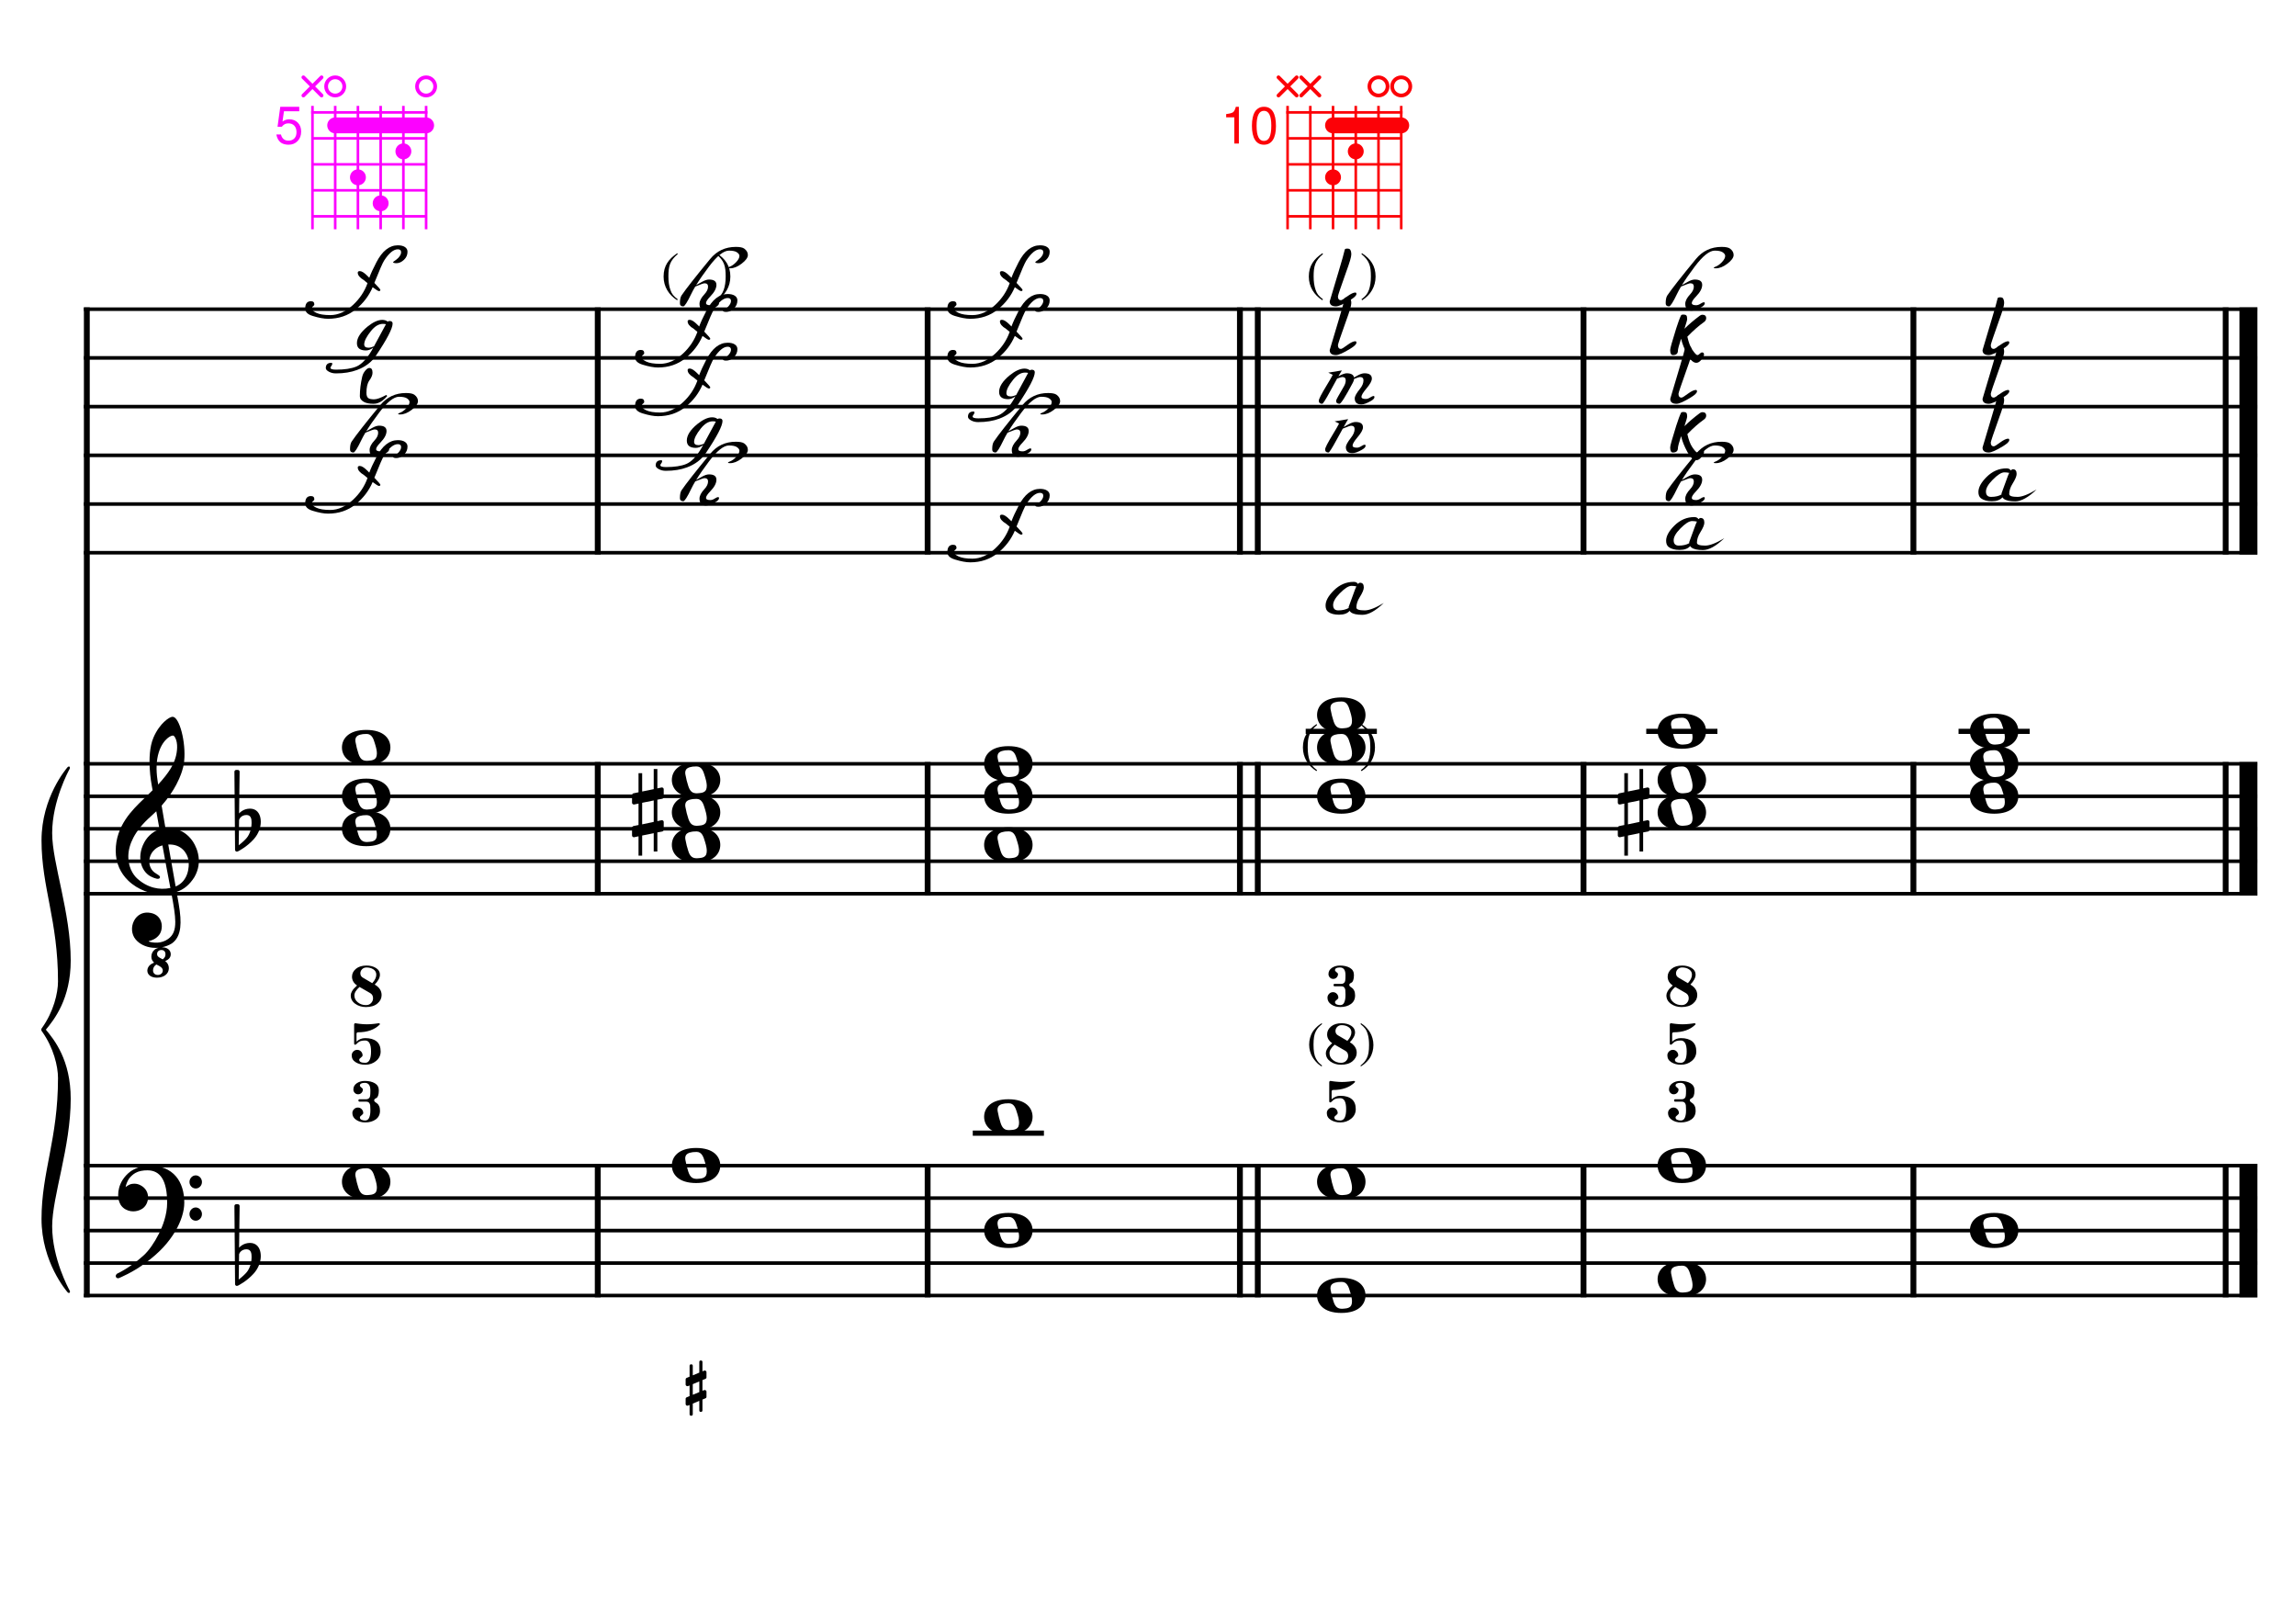 <?xml version="1.0" encoding="UTF-8" standalone="no"?>
<svg width="4209.44px" height="2976.38px" viewBox="0 0 4209.44 2976.38"
 xmlns="http://www.w3.org/2000/svg" xmlns:xlink="http://www.w3.org/1999/xlink" version="1.2" baseProfile="tiny">
<title>ReMineur (4)</title>
<desc>Generated by MuseScore 3.6.2</desc>
<polyline class="StaffLines" fill="none" stroke="#000000" stroke-width="6.55" stroke-linejoin="bevel" points="153.819,566.759 4138.58,566.759"/>
<polyline class="StaffLines" fill="none" stroke="#000000" stroke-width="6.55" stroke-linejoin="bevel" points="153.819,656.05 4138.58,656.05"/>
<polyline class="StaffLines" fill="none" stroke="#000000" stroke-width="6.55" stroke-linejoin="bevel" points="153.819,745.342 4138.58,745.342"/>
<polyline class="StaffLines" fill="none" stroke="#000000" stroke-width="6.55" stroke-linejoin="bevel" points="153.819,834.633 4138.58,834.633"/>
<polyline class="StaffLines" fill="none" stroke="#000000" stroke-width="6.55" stroke-linejoin="bevel" points="153.819,923.924 4138.58,923.924"/>
<polyline class="StaffLines" fill="none" stroke="#000000" stroke-width="6.55" stroke-linejoin="bevel" points="153.819,1013.22 4138.58,1013.22"/>
<polyline class="StaffLines" fill="none" stroke="#000000" stroke-width="6.55" stroke-linejoin="bevel" points="153.819,1400.14 4138.58,1400.14"/>
<polyline class="StaffLines" fill="none" stroke="#000000" stroke-width="6.55" stroke-linejoin="bevel" points="153.819,1459.67 4138.58,1459.67"/>
<polyline class="StaffLines" fill="none" stroke="#000000" stroke-width="6.55" stroke-linejoin="bevel" points="153.819,1519.2 4138.58,1519.2"/>
<polyline class="StaffLines" fill="none" stroke="#000000" stroke-width="6.55" stroke-linejoin="bevel" points="153.819,1578.73 4138.58,1578.73"/>
<polyline class="StaffLines" fill="none" stroke="#000000" stroke-width="6.55" stroke-linejoin="bevel" points="153.819,1638.26 4138.58,1638.26"/>
<polyline class="StaffLines" fill="none" stroke="#000000" stroke-width="6.55" stroke-linejoin="bevel" points="153.819,2136.69 4138.58,2136.69"/>
<polyline class="StaffLines" fill="none" stroke="#000000" stroke-width="6.55" stroke-linejoin="bevel" points="153.819,2196.22 4138.58,2196.22"/>
<polyline class="StaffLines" fill="none" stroke="#000000" stroke-width="6.55" stroke-linejoin="bevel" points="153.819,2255.75 4138.58,2255.75"/>
<polyline class="StaffLines" fill="none" stroke="#000000" stroke-width="6.55" stroke-linejoin="bevel" points="153.819,2315.27 4138.58,2315.27"/>
<polyline class="StaffLines" fill="none" stroke="#000000" stroke-width="6.55" stroke-linejoin="bevel" points="153.819,2374.8 4138.58,2374.8"/>
<path class="Symbol" transform="matrix(2.381,0,0,2.381,2388.73,1370.38)" d="M0,-0.1 C0,7.7 4,14 10.4,18.1 L10.9,17.4 C7.5,14.8 6.3,13.3 5.2,10.1 C4.2,7.2 3.7,4 3.7,-0.2 C3.7,-8.1 4.8,-12.3 10.9,-17.4 L10.5,-18.1 C3.9,-13.6 0,-8.5 0,-0.1"/>
<path class="Symbol" transform="matrix(2.381,0,0,2.381,2503.49,1370.38)" d="M3.7,-0.2 C3.7,4 3.2,7.2 2.2,10.1 C1,13.3 -0.2,14.8 -3.6,17.4 L-3,18.1 C3.4,14.1 7.3,7.6 7.3,-0.1 C7.3,-8.4 3.4,-13.8 -3.2,-18.1 L-3.6,-17.4 C2.6,-12.4 3.7,-8.1 3.7,-0.2"/>
<path class="Symbol" transform="matrix(2.381,0,0,2.381,1216.63,507.232)" d="M0,-0.1 C0,7.7 4,14 10.4,18.1 L10.9,17.4 C7.5,14.8 6.3,13.3 5.2,10.1 C4.2,7.2 3.7,4 3.7,-0.2 C3.7,-8.1 4.8,-12.3 10.9,-17.4 L10.5,-18.1 C3.9,-13.6 0,-8.5 0,-0.1"/>
<path class="Symbol" transform="matrix(2.381,0,0,2.381,1321.64,507.232)" d="M3.7,-0.2 C3.7,4 3.2,7.2 2.2,10.1 C1,13.3 -0.2,14.8 -3.6,17.4 L-3,18.1 C3.4,14.1 7.3,7.6 7.3,-0.1 C7.3,-8.4 3.4,-13.8 -3.2,-18.1 L-3.6,-17.4 C2.6,-12.4 3.7,-8.1 3.7,-0.2"/>
<path class="Symbol" transform="matrix(2.381,0,0,2.381,2399.57,507.232)" d="M0,-0.1 C0,7.7 4,14 10.4,18.1 L10.9,17.4 C7.5,14.8 6.3,13.3 5.2,10.1 C4.2,7.2 3.7,4 3.7,-0.2 C3.7,-8.1 4.8,-12.3 10.9,-17.4 L10.5,-18.1 C3.9,-13.6 0,-8.5 0,-0.1"/>
<path class="Symbol" transform="matrix(2.381,0,0,2.381,2504.58,507.232)" d="M3.7,-0.2 C3.7,4 3.2,7.2 2.2,10.1 C1,13.3 -0.2,14.8 -3.6,17.4 L-3,18.1 C3.4,14.1 7.3,7.6 7.3,-0.1 C7.3,-8.4 3.4,-13.8 -3.2,-18.1 L-3.6,-17.4 C2.6,-12.4 3.7,-8.1 3.7,-0.2"/>
<polyline class="BarLine" fill="none" stroke="#000000" stroke-width="10.71" stroke-linejoin="bevel" points="159.176,2133.42 159.176,2378.08"/>
<polyline class="BarLine" fill="none" stroke="#000000" stroke-width="10.71" stroke-linejoin="bevel" points="1095.9,2133.42 1095.9,2378.08"/>
<polyline class="BarLine" fill="none" stroke="#000000" stroke-width="10.71" stroke-linejoin="bevel" points="1700.7,2133.42 1700.7,2378.08"/>
<polyline class="BarLine" fill="none" stroke="#000000" stroke-width="10.71" stroke-linejoin="bevel" points="2273.25,2133.42 2273.25,2378.08"/>
<polyline class="BarLine" fill="none" stroke="#000000" stroke-width="10.71" stroke-linejoin="bevel" points="2305.99,2133.42 2305.99,2378.08"/>
<polyline class="BarLine" fill="none" stroke="#000000" stroke-width="10.71" stroke-linejoin="bevel" points="2903.19,2133.42 2903.19,2378.08"/>
<polyline class="BarLine" fill="none" stroke="#000000" stroke-width="10.71" stroke-linejoin="bevel" points="3508,2133.42 3508,2378.08"/>
<polyline class="BarLine" fill="none" stroke="#000000" stroke-width="10.71" stroke-linejoin="bevel" points="4080.54,2133.42 4080.54,2378.08"/>
<polyline class="BarLine" fill="none" stroke="#000000" stroke-width="32.74" stroke-linejoin="bevel" points="4122.21,2133.42 4122.21,2378.08"/>
<polyline class="BarLine" fill="none" stroke="#000000" stroke-width="10.71" stroke-linejoin="bevel" points="159.176,1396.87 159.176,2136.69"/>
<polyline class="BarLine" fill="none" stroke="#000000" stroke-width="10.71" stroke-linejoin="bevel" points="1095.9,1396.87 1095.9,1641.53"/>
<polyline class="BarLine" fill="none" stroke="#000000" stroke-width="10.71" stroke-linejoin="bevel" points="1700.7,1396.87 1700.7,1641.53"/>
<polyline class="BarLine" fill="none" stroke="#000000" stroke-width="10.71" stroke-linejoin="bevel" points="2273.25,1396.87 2273.25,1641.53"/>
<polyline class="BarLine" fill="none" stroke="#000000" stroke-width="10.71" stroke-linejoin="bevel" points="2305.99,1396.87 2305.99,1641.53"/>
<polyline class="BarLine" fill="none" stroke="#000000" stroke-width="10.71" stroke-linejoin="bevel" points="2903.19,1396.87 2903.19,1641.53"/>
<polyline class="BarLine" fill="none" stroke="#000000" stroke-width="10.71" stroke-linejoin="bevel" points="3508,1396.87 3508,1641.53"/>
<polyline class="BarLine" fill="none" stroke="#000000" stroke-width="10.71" stroke-linejoin="bevel" points="4080.54,1396.87 4080.54,1641.53"/>
<polyline class="BarLine" fill="none" stroke="#000000" stroke-width="32.74" stroke-linejoin="bevel" points="4122.21,1396.87 4122.21,1641.53"/>
<polyline class="BarLine" fill="none" stroke="#000000" stroke-width="10.71" stroke-linejoin="bevel" points="159.176,563.485 159.176,1400.14"/>
<polyline class="BarLine" fill="none" stroke="#000000" stroke-width="10.71" stroke-linejoin="bevel" points="1095.9,563.485 1095.9,1016.49"/>
<polyline class="BarLine" fill="none" stroke="#000000" stroke-width="10.71" stroke-linejoin="bevel" points="1700.7,563.485 1700.7,1016.49"/>
<polyline class="BarLine" fill="none" stroke="#000000" stroke-width="10.71" stroke-linejoin="bevel" points="2273.25,563.485 2273.25,1016.49"/>
<polyline class="BarLine" fill="none" stroke="#000000" stroke-width="10.71" stroke-linejoin="bevel" points="2305.99,563.485 2305.99,1016.49"/>
<polyline class="BarLine" fill="none" stroke="#000000" stroke-width="10.71" stroke-linejoin="bevel" points="2903.19,563.485 2903.19,1016.49"/>
<polyline class="BarLine" fill="none" stroke="#000000" stroke-width="10.71" stroke-linejoin="bevel" points="3508,563.485 3508,1016.49"/>
<polyline class="BarLine" fill="none" stroke="#000000" stroke-width="10.71" stroke-linejoin="bevel" points="4080.54,563.485 4080.54,1016.49"/>
<polyline class="BarLine" fill="none" stroke="#000000" stroke-width="32.74" stroke-linejoin="bevel" points="4122.21,563.485 4122.21,1016.49"/>
<path class="Accidental" transform="matrix(2.381,0,0,2.381,1158.76,1489.44)" d="M23.3,-10.6 C23.9,-10.7 24.4,-11.4 24.4,-12 L24.4,-17.9 C24.4,-18.7 23.8,-19.3 23,-19.3 L22.8,-19.3 L19.5,-18.6 L19.5,-33.5 L16.7,-33.5 L16.7,-18 L7.8,-16.2 L7.8,-30.3 L5,-30.3 L5,-15.6 L1.1,-14.8 C0.5,-14.7 0,-14 0,-13.4 L0,-13.2 L0,-7.4 L0,-7.6 C0,-6.8 0.6,-6.2 1.4,-6.2 L1.7,-6.2 L5,-6.9 L5,9.6 L1.1,10.4 C0.5,10.5 0,11.2 0,11.8 L0,17.6 C0,18.4 0.6,19 1.4,19 L1.7,19 L5,18.3 L5,33.2 L7.8,33.2 L7.8,17.7 L16.7,15.9 L16.7,30 L19.5,30 L19.5,15.3 L23.3,14.6 C23.9,14.5 24.4,13.8 24.4,13.2 L24.4,7.3 C24.4,6.5 23.8,5.9 23,5.9 L22.8,5.9 L19.5,6.6 L19.5,-9.9 L23.3,-10.6 M7.8,9.1 L7.8,-7.5 L16.7,-9.3 L16.7,7.2 L7.8,9.1 "/>
<path class="Accidental" transform="matrix(2.381,0,0,2.381,2966.06,1489.44)" d="M23.3,-10.6 C23.9,-10.7 24.4,-11.4 24.4,-12 L24.4,-17.9 C24.4,-18.7 23.8,-19.3 23,-19.3 L22.8,-19.3 L19.5,-18.6 L19.5,-33.5 L16.7,-33.5 L16.7,-18 L7.8,-16.2 L7.8,-30.3 L5,-30.3 L5,-15.6 L1.1,-14.8 C0.5,-14.7 0,-14 0,-13.4 L0,-13.2 L0,-7.4 L0,-7.6 C0,-6.8 0.6,-6.2 1.4,-6.2 L1.7,-6.2 L5,-6.9 L5,9.6 L1.1,10.4 C0.5,10.5 0,11.2 0,11.8 L0,17.6 C0,18.4 0.6,19 1.4,19 L1.7,19 L5,18.3 L5,33.2 L7.8,33.2 L7.8,17.7 L16.7,15.9 L16.7,30 L19.5,30 L19.5,15.3 L23.3,14.6 C23.9,14.5 24.4,13.8 24.4,13.2 L24.4,7.3 C24.4,6.5 23.8,5.9 23,5.9 L22.8,5.9 L19.5,6.6 L19.5,-9.9 L23.3,-10.6 M7.8,9.1 L7.8,-7.5 L16.7,-9.3 L16.7,7.2 L7.8,9.1 "/>
<polyline class="LedgerLine" fill="none" stroke="#000000" stroke-width="9.52" stroke-linejoin="bevel" points="1783.45,2077.16 1913.93,2077.16"/>
<polyline class="LedgerLine" fill="none" stroke="#000000" stroke-width="9.52" stroke-linejoin="bevel" points="2393.85,1340.62 2524.32,1340.62"/>
<polyline class="LedgerLine" fill="none" stroke="#000000" stroke-width="9.52" stroke-linejoin="bevel" points="3018.2,1340.62 3148.67,1340.62"/>
<polyline class="LedgerLine" fill="none" stroke="#000000" stroke-width="9.52" stroke-linejoin="bevel" points="3590.74,1340.62 3721.22,1340.62"/>
<path class="Note" transform="matrix(2.381,0,0,2.381,626.933,2166.46)" d="M18.7,-13.6 C4.9,-13.6 0,-6.6 0,-0.1 C0,6.4 4.9,13.4 18.7,13.4 C32.5,13.4 37.3,6.4 37.3,-0.1 C37.3,-6.6 32.5,-13.6 18.7,-13.6 M10.4,-4.5 C10.3,-4.9 10.3,-5.3 10.3,-5.7 C10.3,-6.5 10.5,-7.3 10.9,-8 C11.6,-9 12.8,-9.7 14.3,-10 C15.6,-10.3 16.3,-10.5 18.9,-10.5 L19,-10.5 C23,-10.5 24.3,-6.8 25.4,-3 L25.7,-2 C26.5,0.6 26.9,2.8 26.9,4.5 C26.9,5.7 26.7,6.8 26.3,7.6 C25.7,8.7 24.7,9.4 23,9.8 C22.1,10 20.6,10.1 20.6,10.1 C20.1,10.1 19.7,10.2 19.3,10.2 C16.1,10.2 14.1,9 12.7,4.7 C11.5,1 11.3,-0.1 10.4,-4.5"/>
<path class="Note" transform="matrix(2.381,0,0,2.381,1231.74,2136.69)" d="M18.7,-13.6 C4.9,-13.6 0,-6.6 0,-0.1 C0,6.4 4.9,13.4 18.7,13.4 C32.5,13.4 37.3,6.4 37.3,-0.1 C37.3,-6.6 32.5,-13.6 18.7,-13.6 M10.4,-4.5 C10.3,-4.9 10.3,-5.3 10.3,-5.7 C10.3,-6.5 10.5,-7.3 10.9,-8 C11.6,-9 12.8,-9.7 14.3,-10 C15.6,-10.3 16.3,-10.5 18.9,-10.5 L19,-10.5 C23,-10.5 24.3,-6.8 25.4,-3 L25.7,-2 C26.5,0.6 26.9,2.8 26.9,4.5 C26.9,5.7 26.7,6.8 26.3,7.6 C25.7,8.7 24.7,9.4 23,9.8 C22.1,10 20.6,10.1 20.6,10.1 C20.1,10.1 19.7,10.2 19.3,10.2 C16.1,10.2 14.1,9 12.7,4.7 C11.5,1 11.3,-0.1 10.4,-4.5"/>
<path class="Note" transform="matrix(2.381,0,0,2.381,1804.28,2255.75)" d="M18.7,-13.6 C4.9,-13.6 0,-6.6 0,-0.1 C0,6.4 4.9,13.4 18.7,13.4 C32.5,13.4 37.3,6.4 37.3,-0.1 C37.3,-6.6 32.5,-13.6 18.7,-13.6 M10.4,-4.5 C10.3,-4.9 10.3,-5.3 10.3,-5.7 C10.3,-6.5 10.5,-7.3 10.9,-8 C11.6,-9 12.8,-9.7 14.3,-10 C15.6,-10.3 16.3,-10.5 18.9,-10.5 L19,-10.5 C23,-10.5 24.3,-6.8 25.4,-3 L25.7,-2 C26.5,0.6 26.9,2.8 26.9,4.5 C26.9,5.7 26.7,6.8 26.3,7.6 C25.7,8.7 24.7,9.4 23,9.8 C22.1,10 20.6,10.1 20.6,10.1 C20.1,10.1 19.7,10.2 19.3,10.2 C16.1,10.2 14.1,9 12.7,4.7 C11.5,1 11.3,-0.1 10.4,-4.5"/>
<path class="Note" transform="matrix(2.381,0,0,2.381,1804.28,2047.4)" d="M18.7,-13.6 C4.9,-13.6 0,-6.6 0,-0.1 C0,6.4 4.9,13.4 18.7,13.4 C32.5,13.4 37.3,6.4 37.3,-0.1 C37.3,-6.6 32.5,-13.6 18.7,-13.6 M10.4,-4.5 C10.3,-4.9 10.3,-5.3 10.3,-5.7 C10.3,-6.5 10.5,-7.3 10.9,-8 C11.6,-9 12.8,-9.7 14.3,-10 C15.6,-10.3 16.3,-10.5 18.9,-10.5 L19,-10.5 C23,-10.5 24.3,-6.8 25.4,-3 L25.7,-2 C26.5,0.6 26.9,2.8 26.9,4.5 C26.9,5.7 26.7,6.8 26.3,7.6 C25.7,8.7 24.7,9.4 23,9.8 C22.1,10 20.6,10.1 20.6,10.1 C20.1,10.1 19.7,10.2 19.3,10.2 C16.1,10.2 14.1,9 12.7,4.7 C11.5,1 11.3,-0.1 10.4,-4.5"/>
<path class="Note" transform="matrix(2.381,0,0,2.381,2414.68,2374.8)" d="M18.7,-13.6 C4.9,-13.6 0,-6.6 0,-0.1 C0,6.4 4.9,13.4 18.7,13.4 C32.5,13.4 37.3,6.4 37.3,-0.1 C37.3,-6.6 32.5,-13.6 18.7,-13.6 M10.4,-4.5 C10.3,-4.9 10.3,-5.3 10.3,-5.7 C10.3,-6.5 10.5,-7.3 10.9,-8 C11.6,-9 12.8,-9.7 14.3,-10 C15.6,-10.3 16.3,-10.5 18.9,-10.5 L19,-10.5 C23,-10.5 24.3,-6.8 25.4,-3 L25.7,-2 C26.5,0.6 26.9,2.8 26.9,4.5 C26.9,5.7 26.7,6.8 26.3,7.6 C25.7,8.7 24.7,9.4 23,9.8 C22.1,10 20.6,10.1 20.6,10.1 C20.1,10.1 19.7,10.2 19.3,10.2 C16.1,10.2 14.1,9 12.7,4.7 C11.5,1 11.3,-0.1 10.4,-4.5"/>
<path class="Note" transform="matrix(2.381,0,0,2.381,2414.68,2166.46)" d="M18.7,-13.6 C4.9,-13.6 0,-6.6 0,-0.1 C0,6.4 4.9,13.4 18.7,13.4 C32.5,13.4 37.3,6.4 37.3,-0.1 C37.3,-6.6 32.5,-13.6 18.7,-13.6 M10.4,-4.5 C10.3,-4.9 10.3,-5.3 10.3,-5.7 C10.3,-6.5 10.5,-7.3 10.9,-8 C11.6,-9 12.8,-9.7 14.3,-10 C15.6,-10.3 16.3,-10.5 18.9,-10.5 L19,-10.5 C23,-10.5 24.3,-6.8 25.4,-3 L25.7,-2 C26.5,0.6 26.9,2.8 26.9,4.5 C26.9,5.7 26.7,6.8 26.3,7.6 C25.7,8.7 24.7,9.4 23,9.8 C22.1,10 20.6,10.1 20.6,10.1 C20.1,10.1 19.7,10.2 19.3,10.2 C16.1,10.2 14.1,9 12.7,4.7 C11.5,1 11.3,-0.1 10.4,-4.5"/>
<path class="Note" transform="matrix(2.381,0,0,2.381,3039.03,2345.04)" d="M18.7,-13.6 C4.9,-13.6 0,-6.6 0,-0.1 C0,6.4 4.9,13.4 18.7,13.4 C32.5,13.4 37.3,6.4 37.3,-0.1 C37.3,-6.6 32.5,-13.6 18.7,-13.6 M10.4,-4.5 C10.3,-4.9 10.3,-5.3 10.3,-5.7 C10.3,-6.5 10.5,-7.3 10.9,-8 C11.6,-9 12.8,-9.7 14.3,-10 C15.6,-10.3 16.3,-10.5 18.9,-10.5 L19,-10.5 C23,-10.5 24.3,-6.8 25.4,-3 L25.7,-2 C26.5,0.6 26.9,2.8 26.9,4.5 C26.9,5.7 26.7,6.8 26.3,7.6 C25.7,8.7 24.7,9.4 23,9.8 C22.1,10 20.6,10.1 20.6,10.1 C20.1,10.1 19.7,10.2 19.3,10.2 C16.1,10.2 14.1,9 12.7,4.7 C11.5,1 11.3,-0.1 10.4,-4.5"/>
<path class="Note" transform="matrix(2.381,0,0,2.381,3039.03,2136.69)" d="M18.7,-13.6 C4.9,-13.6 0,-6.6 0,-0.1 C0,6.4 4.9,13.4 18.7,13.4 C32.5,13.4 37.3,6.4 37.3,-0.1 C37.3,-6.6 32.5,-13.6 18.7,-13.6 M10.4,-4.5 C10.3,-4.9 10.3,-5.3 10.3,-5.7 C10.3,-6.5 10.5,-7.3 10.9,-8 C11.6,-9 12.8,-9.7 14.3,-10 C15.6,-10.3 16.3,-10.5 18.9,-10.5 L19,-10.5 C23,-10.5 24.3,-6.8 25.4,-3 L25.7,-2 C26.5,0.6 26.9,2.8 26.9,4.5 C26.9,5.7 26.7,6.8 26.3,7.6 C25.7,8.7 24.7,9.4 23,9.8 C22.1,10 20.6,10.1 20.6,10.1 C20.1,10.1 19.7,10.2 19.3,10.2 C16.1,10.2 14.1,9 12.7,4.7 C11.5,1 11.3,-0.1 10.4,-4.5"/>
<path class="Note" transform="matrix(2.381,0,0,2.381,3611.57,2255.75)" d="M18.7,-13.6 C4.9,-13.6 0,-6.6 0,-0.1 C0,6.4 4.9,13.4 18.7,13.4 C32.5,13.4 37.3,6.4 37.3,-0.1 C37.3,-6.6 32.5,-13.6 18.7,-13.6 M10.4,-4.5 C10.3,-4.9 10.3,-5.3 10.3,-5.7 C10.3,-6.5 10.5,-7.3 10.9,-8 C11.6,-9 12.8,-9.7 14.3,-10 C15.6,-10.3 16.3,-10.5 18.9,-10.5 L19,-10.5 C23,-10.5 24.3,-6.8 25.4,-3 L25.7,-2 C26.5,0.6 26.9,2.8 26.9,4.5 C26.9,5.7 26.7,6.8 26.3,7.6 C25.7,8.7 24.7,9.4 23,9.8 C22.1,10 20.6,10.1 20.6,10.1 C20.1,10.1 19.7,10.2 19.3,10.2 C16.1,10.2 14.1,9 12.7,4.7 C11.5,1 11.3,-0.1 10.4,-4.5"/>
<path class="Note" transform="matrix(2.381,0,0,2.381,626.933,1519.2)" d="M18.7,-13.6 C4.9,-13.6 0,-6.6 0,-0.1 C0,6.4 4.9,13.4 18.7,13.4 C32.5,13.4 37.3,6.4 37.3,-0.1 C37.3,-6.6 32.5,-13.6 18.7,-13.6 M10.4,-4.5 C10.3,-4.9 10.3,-5.3 10.3,-5.7 C10.3,-6.5 10.5,-7.3 10.9,-8 C11.6,-9 12.8,-9.7 14.3,-10 C15.6,-10.3 16.3,-10.5 18.9,-10.5 L19,-10.5 C23,-10.5 24.3,-6.8 25.4,-3 L25.7,-2 C26.5,0.6 26.9,2.8 26.9,4.5 C26.9,5.7 26.7,6.8 26.3,7.6 C25.7,8.7 24.7,9.4 23,9.8 C22.1,10 20.6,10.1 20.6,10.1 C20.1,10.1 19.7,10.2 19.3,10.2 C16.1,10.2 14.1,9 12.7,4.7 C11.5,1 11.3,-0.1 10.4,-4.5"/>
<path class="Note" transform="matrix(2.381,0,0,2.381,626.933,1459.67)" d="M18.7,-13.6 C4.9,-13.6 0,-6.6 0,-0.1 C0,6.4 4.9,13.4 18.7,13.4 C32.5,13.4 37.3,6.4 37.3,-0.1 C37.3,-6.6 32.5,-13.6 18.7,-13.6 M10.4,-4.5 C10.3,-4.9 10.3,-5.3 10.3,-5.7 C10.3,-6.5 10.5,-7.3 10.9,-8 C11.6,-9 12.8,-9.7 14.3,-10 C15.6,-10.3 16.3,-10.5 18.9,-10.5 L19,-10.5 C23,-10.5 24.3,-6.8 25.4,-3 L25.7,-2 C26.5,0.6 26.9,2.8 26.9,4.5 C26.9,5.7 26.7,6.8 26.3,7.6 C25.7,8.7 24.7,9.4 23,9.8 C22.1,10 20.6,10.1 20.6,10.1 C20.1,10.1 19.7,10.2 19.3,10.2 C16.1,10.2 14.1,9 12.7,4.7 C11.5,1 11.3,-0.1 10.4,-4.5"/>
<path class="Note" transform="matrix(2.381,0,0,2.381,626.933,1370.38)" d="M18.7,-13.6 C4.9,-13.6 0,-6.6 0,-0.1 C0,6.4 4.9,13.4 18.7,13.4 C32.5,13.4 37.3,6.4 37.3,-0.1 C37.3,-6.6 32.5,-13.6 18.7,-13.6 M10.4,-4.5 C10.3,-4.9 10.3,-5.3 10.3,-5.7 C10.3,-6.5 10.5,-7.3 10.9,-8 C11.6,-9 12.8,-9.7 14.3,-10 C15.6,-10.3 16.3,-10.5 18.9,-10.5 L19,-10.5 C23,-10.5 24.3,-6.8 25.4,-3 L25.7,-2 C26.5,0.6 26.9,2.8 26.9,4.5 C26.9,5.7 26.7,6.8 26.3,7.6 C25.7,8.7 24.7,9.4 23,9.8 C22.1,10 20.6,10.1 20.6,10.1 C20.1,10.1 19.7,10.2 19.3,10.2 C16.1,10.2 14.1,9 12.7,4.7 C11.5,1 11.3,-0.1 10.4,-4.5"/>
<path class="Note" transform="matrix(2.381,0,0,2.381,1231.74,1548.96)" d="M18.7,-13.6 C4.9,-13.6 0,-6.6 0,-0.1 C0,6.4 4.9,13.4 18.7,13.4 C32.5,13.4 37.3,6.4 37.3,-0.1 C37.3,-6.6 32.5,-13.6 18.7,-13.6 M10.4,-4.5 C10.3,-4.9 10.3,-5.3 10.3,-5.7 C10.3,-6.5 10.5,-7.3 10.9,-8 C11.6,-9 12.8,-9.7 14.3,-10 C15.6,-10.3 16.3,-10.5 18.9,-10.5 L19,-10.5 C23,-10.5 24.3,-6.8 25.4,-3 L25.7,-2 C26.5,0.6 26.9,2.8 26.9,4.5 C26.9,5.7 26.7,6.8 26.3,7.6 C25.7,8.7 24.7,9.4 23,9.8 C22.1,10 20.6,10.1 20.6,10.1 C20.1,10.1 19.7,10.2 19.3,10.2 C16.1,10.2 14.1,9 12.7,4.7 C11.5,1 11.3,-0.1 10.4,-4.5"/>
<path class="Note" transform="matrix(2.381,0,0,2.381,1231.74,1489.44)" d="M18.7,-13.6 C4.9,-13.6 0,-6.6 0,-0.1 C0,6.4 4.9,13.4 18.7,13.4 C32.5,13.4 37.3,6.4 37.3,-0.1 C37.3,-6.6 32.5,-13.6 18.7,-13.6 M10.4,-4.5 C10.3,-4.9 10.3,-5.3 10.3,-5.7 C10.3,-6.5 10.5,-7.3 10.9,-8 C11.6,-9 12.8,-9.7 14.3,-10 C15.6,-10.3 16.3,-10.5 18.9,-10.5 L19,-10.5 C23,-10.5 24.3,-6.8 25.4,-3 L25.7,-2 C26.5,0.6 26.9,2.8 26.9,4.5 C26.9,5.7 26.7,6.8 26.3,7.6 C25.7,8.7 24.7,9.4 23,9.8 C22.1,10 20.6,10.1 20.6,10.1 C20.1,10.1 19.7,10.2 19.3,10.2 C16.1,10.2 14.1,9 12.7,4.7 C11.5,1 11.3,-0.1 10.4,-4.5"/>
<path class="Note" transform="matrix(2.381,0,0,2.381,1231.74,1429.91)" d="M18.7,-13.6 C4.9,-13.6 0,-6.6 0,-0.1 C0,6.4 4.9,13.4 18.7,13.4 C32.5,13.4 37.3,6.4 37.3,-0.1 C37.3,-6.6 32.5,-13.6 18.7,-13.6 M10.4,-4.5 C10.3,-4.9 10.3,-5.3 10.3,-5.7 C10.3,-6.5 10.5,-7.3 10.9,-8 C11.6,-9 12.8,-9.7 14.3,-10 C15.6,-10.3 16.3,-10.5 18.9,-10.5 L19,-10.5 C23,-10.5 24.3,-6.8 25.4,-3 L25.7,-2 C26.5,0.6 26.9,2.8 26.9,4.5 C26.9,5.7 26.7,6.8 26.3,7.6 C25.7,8.7 24.7,9.4 23,9.8 C22.1,10 20.6,10.1 20.6,10.1 C20.1,10.1 19.7,10.2 19.3,10.2 C16.1,10.2 14.1,9 12.7,4.7 C11.5,1 11.3,-0.1 10.4,-4.5"/>
<path class="Note" transform="matrix(2.381,0,0,2.381,1804.28,1548.96)" d="M18.7,-13.6 C4.9,-13.6 0,-6.6 0,-0.1 C0,6.4 4.9,13.4 18.7,13.4 C32.5,13.4 37.3,6.4 37.3,-0.1 C37.3,-6.6 32.5,-13.6 18.7,-13.6 M10.4,-4.5 C10.3,-4.9 10.3,-5.3 10.3,-5.7 C10.3,-6.5 10.5,-7.3 10.9,-8 C11.6,-9 12.8,-9.7 14.3,-10 C15.6,-10.3 16.3,-10.5 18.9,-10.5 L19,-10.5 C23,-10.5 24.3,-6.8 25.4,-3 L25.7,-2 C26.5,0.6 26.9,2.8 26.9,4.5 C26.9,5.7 26.7,6.8 26.3,7.6 C25.7,8.7 24.7,9.4 23,9.8 C22.1,10 20.6,10.1 20.6,10.1 C20.1,10.1 19.7,10.2 19.3,10.2 C16.1,10.2 14.1,9 12.7,4.7 C11.5,1 11.3,-0.1 10.4,-4.5"/>
<path class="Note" transform="matrix(2.381,0,0,2.381,1804.28,1459.67)" d="M18.7,-13.6 C4.9,-13.6 0,-6.6 0,-0.1 C0,6.4 4.9,13.4 18.7,13.4 C32.5,13.4 37.3,6.4 37.3,-0.1 C37.3,-6.6 32.5,-13.6 18.7,-13.6 M10.4,-4.5 C10.3,-4.9 10.3,-5.3 10.3,-5.7 C10.3,-6.5 10.5,-7.3 10.9,-8 C11.6,-9 12.8,-9.7 14.3,-10 C15.6,-10.3 16.3,-10.5 18.9,-10.5 L19,-10.5 C23,-10.5 24.3,-6.8 25.4,-3 L25.7,-2 C26.5,0.6 26.9,2.8 26.9,4.5 C26.9,5.7 26.7,6.8 26.3,7.6 C25.7,8.7 24.7,9.4 23,9.8 C22.1,10 20.6,10.1 20.6,10.1 C20.1,10.1 19.7,10.2 19.3,10.2 C16.1,10.2 14.1,9 12.7,4.7 C11.5,1 11.3,-0.1 10.4,-4.5"/>
<path class="Note" transform="matrix(2.381,0,0,2.381,1804.28,1400.14)" d="M18.7,-13.6 C4.9,-13.6 0,-6.6 0,-0.1 C0,6.4 4.9,13.4 18.7,13.4 C32.5,13.4 37.3,6.4 37.3,-0.1 C37.3,-6.6 32.5,-13.6 18.7,-13.6 M10.4,-4.5 C10.3,-4.9 10.3,-5.3 10.3,-5.7 C10.3,-6.5 10.5,-7.3 10.9,-8 C11.6,-9 12.8,-9.7 14.3,-10 C15.6,-10.3 16.3,-10.5 18.9,-10.5 L19,-10.5 C23,-10.5 24.3,-6.8 25.4,-3 L25.7,-2 C26.5,0.6 26.9,2.8 26.9,4.5 C26.9,5.7 26.7,6.8 26.3,7.6 C25.7,8.7 24.7,9.4 23,9.8 C22.1,10 20.6,10.1 20.6,10.1 C20.1,10.1 19.7,10.2 19.3,10.2 C16.1,10.2 14.1,9 12.7,4.7 C11.5,1 11.3,-0.1 10.4,-4.5"/>
<path class="Note" transform="matrix(2.381,0,0,2.381,2414.68,1459.67)" d="M18.7,-13.6 C4.9,-13.6 0,-6.6 0,-0.1 C0,6.4 4.9,13.4 18.7,13.4 C32.5,13.4 37.3,6.4 37.3,-0.1 C37.3,-6.6 32.5,-13.6 18.7,-13.6 M10.4,-4.5 C10.3,-4.9 10.3,-5.3 10.3,-5.7 C10.3,-6.5 10.5,-7.3 10.9,-8 C11.6,-9 12.8,-9.7 14.3,-10 C15.6,-10.3 16.3,-10.5 18.9,-10.5 L19,-10.5 C23,-10.5 24.3,-6.8 25.4,-3 L25.7,-2 C26.5,0.6 26.9,2.8 26.9,4.5 C26.9,5.7 26.7,6.8 26.3,7.6 C25.7,8.7 24.7,9.4 23,9.8 C22.1,10 20.6,10.1 20.6,10.1 C20.1,10.1 19.7,10.2 19.3,10.2 C16.1,10.2 14.1,9 12.7,4.7 C11.5,1 11.3,-0.1 10.4,-4.5"/>
<path class="Note" transform="matrix(2.381,0,0,2.381,2414.68,1370.38)" d="M18.7,-13.6 C4.9,-13.6 0,-6.6 0,-0.1 C0,6.4 4.9,13.4 18.7,13.4 C32.5,13.4 37.3,6.4 37.3,-0.1 C37.3,-6.6 32.5,-13.6 18.7,-13.6 M10.4,-4.5 C10.3,-4.9 10.3,-5.3 10.3,-5.7 C10.3,-6.5 10.5,-7.3 10.9,-8 C11.6,-9 12.8,-9.7 14.3,-10 C15.6,-10.3 16.3,-10.5 18.9,-10.5 L19,-10.5 C23,-10.5 24.3,-6.8 25.4,-3 L25.7,-2 C26.5,0.6 26.9,2.8 26.9,4.5 C26.9,5.7 26.7,6.8 26.3,7.6 C25.7,8.7 24.7,9.4 23,9.8 C22.1,10 20.6,10.1 20.6,10.1 C20.1,10.1 19.7,10.2 19.3,10.2 C16.1,10.2 14.1,9 12.7,4.7 C11.5,1 11.3,-0.1 10.4,-4.5"/>
<path class="Note" transform="matrix(2.381,0,0,2.381,2414.68,1310.85)" d="M18.7,-13.6 C4.9,-13.6 0,-6.6 0,-0.1 C0,6.4 4.9,13.4 18.7,13.4 C32.5,13.4 37.3,6.4 37.3,-0.1 C37.3,-6.6 32.5,-13.6 18.7,-13.6 M10.4,-4.5 C10.3,-4.9 10.3,-5.3 10.3,-5.7 C10.3,-6.5 10.5,-7.3 10.9,-8 C11.6,-9 12.8,-9.7 14.3,-10 C15.6,-10.3 16.3,-10.5 18.9,-10.5 L19,-10.5 C23,-10.5 24.3,-6.8 25.4,-3 L25.7,-2 C26.5,0.6 26.9,2.8 26.9,4.5 C26.9,5.7 26.7,6.8 26.3,7.6 C25.7,8.7 24.7,9.4 23,9.8 C22.1,10 20.6,10.1 20.6,10.1 C20.1,10.1 19.7,10.2 19.3,10.2 C16.1,10.2 14.1,9 12.7,4.7 C11.5,1 11.3,-0.1 10.4,-4.5"/>
<path class="Note" transform="matrix(2.381,0,0,2.381,3039.03,1489.44)" d="M18.7,-13.6 C4.9,-13.6 0,-6.6 0,-0.1 C0,6.4 4.9,13.4 18.7,13.4 C32.5,13.4 37.3,6.4 37.3,-0.1 C37.3,-6.6 32.5,-13.6 18.7,-13.6 M10.4,-4.5 C10.3,-4.9 10.3,-5.3 10.3,-5.7 C10.3,-6.5 10.5,-7.3 10.9,-8 C11.6,-9 12.8,-9.7 14.3,-10 C15.6,-10.3 16.3,-10.5 18.9,-10.5 L19,-10.5 C23,-10.5 24.3,-6.8 25.4,-3 L25.7,-2 C26.5,0.6 26.9,2.8 26.9,4.5 C26.9,5.7 26.7,6.8 26.3,7.6 C25.7,8.7 24.7,9.4 23,9.8 C22.1,10 20.6,10.1 20.6,10.1 C20.1,10.1 19.7,10.2 19.3,10.2 C16.1,10.2 14.1,9 12.7,4.7 C11.5,1 11.3,-0.1 10.4,-4.5"/>
<path class="Note" transform="matrix(2.381,0,0,2.381,3039.03,1429.91)" d="M18.7,-13.6 C4.9,-13.6 0,-6.6 0,-0.1 C0,6.4 4.9,13.4 18.7,13.4 C32.5,13.4 37.3,6.4 37.3,-0.1 C37.3,-6.6 32.5,-13.6 18.7,-13.6 M10.4,-4.5 C10.3,-4.9 10.3,-5.3 10.3,-5.7 C10.3,-6.5 10.5,-7.3 10.9,-8 C11.6,-9 12.8,-9.7 14.3,-10 C15.6,-10.3 16.3,-10.5 18.9,-10.5 L19,-10.5 C23,-10.5 24.3,-6.8 25.4,-3 L25.7,-2 C26.5,0.6 26.9,2.8 26.9,4.5 C26.9,5.7 26.7,6.8 26.3,7.6 C25.7,8.7 24.7,9.4 23,9.8 C22.1,10 20.6,10.1 20.6,10.1 C20.1,10.1 19.7,10.2 19.3,10.2 C16.1,10.2 14.1,9 12.7,4.7 C11.5,1 11.3,-0.1 10.4,-4.5"/>
<path class="Note" transform="matrix(2.381,0,0,2.381,3039.03,1340.62)" d="M18.7,-13.6 C4.9,-13.6 0,-6.6 0,-0.1 C0,6.4 4.9,13.4 18.7,13.4 C32.5,13.4 37.3,6.4 37.3,-0.1 C37.3,-6.6 32.5,-13.6 18.7,-13.6 M10.4,-4.5 C10.3,-4.9 10.3,-5.3 10.3,-5.7 C10.3,-6.5 10.5,-7.3 10.9,-8 C11.6,-9 12.8,-9.7 14.3,-10 C15.6,-10.3 16.3,-10.5 18.9,-10.5 L19,-10.5 C23,-10.5 24.3,-6.8 25.4,-3 L25.7,-2 C26.5,0.6 26.9,2.8 26.9,4.5 C26.9,5.7 26.7,6.8 26.3,7.6 C25.7,8.7 24.7,9.4 23,9.8 C22.1,10 20.6,10.1 20.6,10.1 C20.1,10.1 19.7,10.2 19.3,10.2 C16.1,10.2 14.1,9 12.7,4.7 C11.5,1 11.3,-0.1 10.4,-4.5"/>
<path class="Note" transform="matrix(2.381,0,0,2.381,3611.57,1459.67)" d="M18.7,-13.6 C4.9,-13.6 0,-6.6 0,-0.1 C0,6.4 4.9,13.4 18.7,13.4 C32.5,13.4 37.3,6.4 37.3,-0.1 C37.3,-6.6 32.5,-13.6 18.7,-13.6 M10.4,-4.5 C10.3,-4.9 10.3,-5.3 10.3,-5.7 C10.3,-6.5 10.5,-7.3 10.9,-8 C11.6,-9 12.8,-9.7 14.3,-10 C15.6,-10.3 16.3,-10.5 18.9,-10.5 L19,-10.5 C23,-10.5 24.3,-6.8 25.4,-3 L25.7,-2 C26.5,0.6 26.9,2.8 26.9,4.5 C26.9,5.7 26.7,6.8 26.3,7.6 C25.7,8.7 24.7,9.4 23,9.8 C22.1,10 20.6,10.1 20.6,10.1 C20.1,10.1 19.7,10.2 19.3,10.2 C16.1,10.2 14.1,9 12.7,4.7 C11.5,1 11.3,-0.1 10.4,-4.5"/>
<path class="Note" transform="matrix(2.381,0,0,2.381,3611.57,1400.14)" d="M18.7,-13.6 C4.9,-13.6 0,-6.6 0,-0.1 C0,6.4 4.9,13.4 18.7,13.4 C32.5,13.4 37.3,6.4 37.3,-0.1 C37.3,-6.6 32.5,-13.6 18.7,-13.6 M10.4,-4.5 C10.3,-4.9 10.3,-5.3 10.3,-5.7 C10.3,-6.5 10.5,-7.3 10.9,-8 C11.6,-9 12.8,-9.7 14.3,-10 C15.6,-10.3 16.3,-10.5 18.9,-10.5 L19,-10.5 C23,-10.5 24.3,-6.8 25.4,-3 L25.7,-2 C26.5,0.6 26.9,2.8 26.9,4.5 C26.9,5.7 26.7,6.8 26.3,7.6 C25.7,8.7 24.7,9.4 23,9.8 C22.1,10 20.6,10.1 20.6,10.1 C20.1,10.1 19.7,10.2 19.3,10.2 C16.1,10.2 14.1,9 12.7,4.7 C11.5,1 11.3,-0.1 10.4,-4.5"/>
<path class="Note" transform="matrix(2.381,0,0,2.381,3611.57,1340.62)" d="M18.7,-13.6 C4.9,-13.6 0,-6.6 0,-0.1 C0,6.4 4.9,13.4 18.7,13.4 C32.5,13.4 37.3,6.4 37.3,-0.1 C37.3,-6.6 32.5,-13.6 18.7,-13.6 M10.4,-4.5 C10.3,-4.9 10.3,-5.3 10.3,-5.7 C10.3,-6.5 10.5,-7.3 10.9,-8 C11.6,-9 12.8,-9.7 14.3,-10 C15.6,-10.3 16.3,-10.5 18.9,-10.5 L19,-10.5 C23,-10.5 24.3,-6.8 25.4,-3 L25.7,-2 C26.5,0.6 26.9,2.8 26.9,4.5 C26.9,5.7 26.7,6.8 26.3,7.6 C25.7,8.7 24.7,9.4 23,9.8 C22.1,10 20.6,10.1 20.6,10.1 C20.1,10.1 19.7,10.2 19.3,10.2 C16.1,10.2 14.1,9 12.7,4.7 C11.5,1 11.3,-0.1 10.4,-4.5"/>
<path class="Note" d="M720.627,837.395 C724.965,834.451 728.103,832.011 730.04,830.074 C733.604,826.278 735.386,822.791 735.386,819.615 C735.386,815.974 733.371,814.153 729.343,814.153 C721.518,814.153 713.151,821.048 704.241,834.839 C701.53,839.022 695.564,852.658 686.345,875.745 C693.705,883.337 697.385,887.637 697.385,888.644 C697.385,890.039 696.494,890.736 694.712,890.736 C693.317,890.736 689.482,888.373 683.207,883.647 C676.389,899.529 666.047,913.087 652.179,924.321 C638.001,935.787 621.073,941.52 601.394,941.52 C593.88,941.52 584.466,939.777 573.155,936.291 C564.091,933.502 559.559,929.047 559.559,922.926 C559.559,913.862 563.045,909.33 570.018,909.33 C574.201,909.33 576.293,911.267 576.293,915.14 C576.293,916.38 575.324,917.697 573.388,919.091 C572.38,919.789 571.877,921.145 571.877,923.159 C571.877,925.561 574.55,928.04 579.895,930.596 C585.706,933.385 594.228,934.78 605.462,934.78 C619.949,934.78 633.934,928.505 647.414,915.954 C659.655,904.565 668.448,891.317 673.794,876.21 C671.702,874.505 669.455,872.646 667.054,870.632 C659.616,866.216 655.897,861.683 655.897,857.035 C655.897,855.098 657.176,854.13 659.732,854.13 C663.141,854.13 667.751,857.035 673.561,862.845 C674.801,864.085 675.963,865.247 677.048,866.332 C679.759,858.894 684.098,849.442 690.063,837.976 C700.832,817.213 713.925,806.832 729.343,806.832 C734.843,806.832 739.182,807.878 742.358,809.969 C745.535,812.061 747.123,814.928 747.123,818.569 C747.123,824.38 744.992,829.299 740.731,833.328 C736.315,837.511 731.706,839.603 726.902,839.603 C722.719,839.603 720.627,838.867 720.627,837.395"/>
<path class="Note" d="M719.813,593.112 C719.813,602.021 709.664,621.584 689.366,651.799 C681.309,663.807 669.727,672.6 654.619,678.178 C643.463,682.362 630.563,684.454 615.921,684.454 C611.195,684.454 607.011,683.485 603.37,681.549 C599.341,679.457 597.327,677.171 597.327,674.692 C597.327,668.262 600.775,665.047 607.67,665.047 C608.677,665.047 609.181,665.666 609.181,666.906 C609.181,667.991 608.677,669.191 607.67,670.508 C606.43,672.135 605.811,673.336 605.811,674.111 C605.811,676.435 609.297,677.597 616.269,677.597 C631.919,677.597 644.276,675.699 653.341,671.903 C662.793,668.029 672.206,658.151 681.58,642.269 L684.253,637.272 C679.759,640.681 675.305,642.385 670.889,642.385 C659.887,642.385 654.387,637.931 654.387,629.021 C654.387,619.414 660.856,609.304 673.794,598.69 C683.943,590.478 692.969,586.372 700.871,586.372 C704.822,586.372 708.115,587.418 710.749,589.509 C711.679,588.812 712.841,588.464 714.235,588.464 C717.954,588.464 719.813,590.013 719.813,593.112 M685.647,634.832 L707.611,594.274 C705.907,593.887 704.009,593.693 701.917,593.693 C694.402,593.693 687.119,598.07 680.069,606.825 C671.857,617.051 667.751,625.225 667.751,631.345 C667.751,635.374 670.424,637.388 675.769,637.388 C678.326,637.388 681.619,636.536 685.647,634.832"/>
<path class="Note" d="M720.627,480.23 C724.965,477.286 728.103,474.845 730.04,472.909 C733.604,469.112 735.386,465.626 735.386,462.45 C735.386,458.808 733.371,456.988 729.343,456.988 C721.518,456.988 713.151,463.883 704.241,477.673 C701.53,481.857 695.564,495.492 686.345,518.579 C693.705,526.172 697.385,530.472 697.385,531.479 C697.385,532.873 696.494,533.571 694.712,533.571 C693.317,533.571 689.482,531.208 683.207,526.482 C676.389,542.364 666.047,555.922 652.179,567.156 C638.001,578.622 621.073,584.355 601.394,584.355 C593.88,584.355 584.466,582.612 573.155,579.125 C564.091,576.336 559.559,571.882 559.559,565.761 C559.559,556.697 563.045,552.164 570.018,552.164 C574.201,552.164 576.293,554.101 576.293,557.975 C576.293,559.215 575.324,560.532 573.388,561.926 C572.38,562.623 571.877,563.979 571.877,565.994 C571.877,568.395 574.55,570.874 579.895,573.431 C585.706,576.22 594.228,577.615 605.462,577.615 C619.949,577.615 633.934,571.339 647.414,558.788 C659.655,547.4 668.448,534.152 673.794,519.044 C671.702,517.34 669.455,515.48 667.054,513.466 C659.616,509.05 655.897,504.518 655.897,499.869 C655.897,497.933 657.176,496.964 659.732,496.964 C663.141,496.964 667.751,499.869 673.561,505.68 C674.801,506.92 675.963,508.082 677.048,509.166 C679.759,501.729 684.098,492.277 690.063,480.811 C700.832,460.048 713.925,449.666 729.343,449.666 C734.843,449.666 739.182,450.712 742.358,452.804 C745.535,454.896 747.123,457.762 747.123,461.404 C747.123,467.214 744.992,472.134 740.731,476.162 C736.315,480.346 731.706,482.438 726.902,482.438 C722.719,482.438 720.627,481.702 720.627,480.23"/>
<path class="Note" d="M647.995,829.452 C643.811,829.452 641.72,827.553 641.72,823.757 C641.72,817.327 642.688,812.601 644.625,809.579 C652.682,797.648 670.191,775.336 697.152,742.642 C709.316,727.844 725.004,720.446 744.218,720.446 C751.655,720.446 756.807,721.492 759.674,723.583 C764.09,726.837 766.298,730.75 766.298,735.321 C766.298,740.124 762.424,745.47 754.677,751.358 C747.317,756.936 740.344,759.725 733.759,759.725 C731.202,759.725 729.924,759.454 729.924,758.911 C729.924,758.137 731.163,757.323 733.643,756.471 C736.974,755.231 740.538,752.714 744.334,748.917 C748.672,744.501 750.842,740.511 750.842,736.948 C750.842,734.546 749.176,732.26 745.845,730.091 C742.901,728.232 738.136,727.302 731.551,727.302 C721.944,727.302 709.819,736.986 695.177,756.355 C685.415,769.293 677.513,780.682 671.47,790.521 C674.414,788.894 677.939,786.918 682.045,784.594 C687.081,781.728 691.419,780.294 695.061,780.294 C704.125,780.294 708.657,783.548 708.657,790.056 C708.657,796.486 704.938,803.536 697.501,811.206 C692.233,816.63 689.599,820.658 689.599,823.292 C689.599,826.004 692.233,827.36 697.501,827.36 C700.135,827.36 702.847,826.43 705.636,824.571 C708.425,822.789 710.478,821.898 711.795,821.898 C712.88,821.898 713.422,822.595 713.422,823.99 C713.422,826.236 711.253,828.599 706.914,831.078 C699.631,835.262 693.782,837.354 689.366,837.354 C681.541,837.354 677.629,833.17 677.629,824.803 C677.629,819.535 680.65,813.686 686.693,807.255 C691.109,802.529 693.317,797.842 693.317,793.194 C693.317,789.165 691.148,787.151 686.81,787.151 C685.105,787.151 679.449,789.165 669.843,793.194 C666.976,797.997 664.574,802.413 662.638,806.442 C655.278,821.782 650.397,829.452 647.995,829.452"/>
<path class="Note" d="M677.28,674.501 C681.076,674.501 682.975,677.406 682.975,683.217 C682.975,687.4 680.999,692.204 677.048,697.627 C673.561,702.508 671.818,710.062 671.818,720.288 C671.818,725.169 673.097,728.423 675.653,730.05 C677.435,731.289 680.767,731.948 685.647,732.025 C690.916,732.025 698.392,729.353 708.076,724.007 L709.936,725.866 C707.456,729.043 704.474,731.909 700.987,734.466 C695.797,738.262 690.49,740.16 685.066,740.16 C677.241,740.16 671.315,739.037 667.286,736.79 C662.25,734.001 659.732,730.515 659.732,726.331 C659.732,714.787 661.204,702.74 664.148,690.189 C665.233,685.619 667.596,681.435 671.237,677.639 C673.329,675.547 675.343,674.501 677.28,674.501"/>
<path class="Note" d="M1325.43,569.521 C1329.77,566.577 1332.91,564.137 1334.85,562.2 C1338.41,558.404 1340.19,554.917 1340.19,551.741 C1340.19,548.1 1338.18,546.279 1334.15,546.279 C1326.33,546.279 1317.96,553.174 1309.05,566.965 C1306.34,571.148 1300.37,584.784 1291.15,607.871 C1298.51,615.463 1302.19,619.763 1302.19,620.77 C1302.19,622.165 1301.3,622.862 1299.52,622.862 C1298.13,622.862 1294.29,620.499 1288.01,615.773 C1281.2,631.655 1270.85,645.213 1256.99,656.447 C1242.81,667.913 1225.88,673.646 1206.2,673.646 C1198.69,673.646 1189.27,671.903 1177.96,668.417 C1168.9,665.628 1164.37,661.173 1164.37,655.052 C1164.37,645.988 1167.85,641.456 1174.83,641.456 C1179.01,641.456 1181.1,643.393 1181.1,647.266 C1181.1,648.506 1180.13,649.823 1178.2,651.217 C1177.19,651.915 1176.68,653.271 1176.68,655.285 C1176.68,657.687 1179.36,660.166 1184.7,662.722 C1190.51,665.511 1199.04,666.906 1210.27,666.906 C1224.76,666.906 1238.74,660.631 1252.22,648.08 C1264.46,636.691 1273.26,623.443 1278.6,608.336 C1276.51,606.631 1274.26,604.772 1271.86,602.758 C1264.42,598.341 1260.71,593.809 1260.71,589.161 C1260.71,587.224 1261.98,586.256 1264.54,586.256 C1267.95,586.256 1272.56,589.161 1278.37,594.971 C1279.61,596.211 1280.77,597.373 1281.86,598.458 C1284.57,591.02 1288.91,581.568 1294.87,570.102 C1305.64,549.339 1318.73,538.958 1334.15,538.958 C1339.65,538.958 1343.99,540.004 1347.17,542.095 C1350.34,544.187 1351.93,547.054 1351.93,550.695 C1351.93,556.506 1349.8,561.425 1345.54,565.454 C1341.12,569.637 1336.51,571.729 1331.71,571.729 C1327.53,571.729 1325.43,570.993 1325.43,569.521"/>
<path class="Note" d="M1252.8,918.743 C1248.62,918.743 1246.53,916.845 1246.53,913.049 C1246.53,906.618 1247.5,901.892 1249.43,898.871 C1257.49,886.94 1275,864.627 1301.96,831.933 C1314.12,817.136 1329.81,809.737 1349.03,809.737 C1356.46,809.737 1361.62,810.783 1364.48,812.875 C1368.9,816.129 1371.11,820.041 1371.11,824.612 C1371.11,829.415 1367.23,834.761 1359.48,840.649 C1352.12,846.227 1345.15,849.016 1338.57,849.016 C1336.01,849.016 1334.73,848.745 1334.73,848.203 C1334.73,847.428 1335.97,846.615 1338.45,845.762 C1341.78,844.523 1345.35,842.005 1349.14,838.209 C1353.48,833.793 1355.65,829.803 1355.65,826.239 C1355.65,823.837 1353.98,821.552 1350.65,819.382 C1347.71,817.523 1342.94,816.593 1336.36,816.593 C1326.75,816.593 1314.63,826.278 1299.98,845.646 C1290.22,858.584 1282.32,869.973 1276.28,879.812 C1279.22,878.185 1282.75,876.21 1286.85,873.885 C1291.89,871.019 1296.23,869.586 1299.87,869.586 C1308.93,869.586 1313.47,872.84 1313.47,879.347 C1313.47,885.778 1309.75,892.828 1302.31,900.498 C1297.04,905.921 1294.41,909.95 1294.41,912.584 C1294.41,915.295 1297.04,916.651 1302.31,916.651 C1304.94,916.651 1307.65,915.721 1310.44,913.862 C1313.23,912.08 1315.29,911.189 1316.6,911.189 C1317.69,911.189 1318.23,911.886 1318.23,913.281 C1318.23,915.528 1316.06,917.891 1311.72,920.37 C1304.44,924.553 1298.59,926.645 1294.17,926.645 C1286.35,926.645 1282.44,922.462 1282.44,914.094 C1282.44,908.826 1285.46,902.977 1291.5,896.547 C1295.92,891.821 1298.13,887.133 1298.13,882.485 C1298.13,878.456 1295.96,876.442 1291.62,876.442 C1289.91,876.442 1284.26,878.456 1274.65,882.485 C1271.78,887.288 1269.38,891.704 1267.45,895.733 C1260.09,911.073 1255.2,918.743 1252.8,918.743"/>
<path class="Note" d="M1324.62,771.695 C1324.62,780.604 1314.47,800.166 1294.17,830.381 C1286.12,842.39 1274.53,851.183 1259.43,856.761 C1248.27,860.945 1235.37,863.036 1220.73,863.036 C1216,863.036 1211.82,862.068 1208.18,860.131 C1204.15,858.039 1202.14,855.754 1202.14,853.275 C1202.14,846.844 1205.58,843.629 1212.48,843.629 C1213.48,843.629 1213.99,844.249 1213.99,845.489 C1213.99,846.573 1213.48,847.774 1212.48,849.091 C1211.24,850.718 1210.62,851.919 1210.62,852.694 C1210.62,855.018 1214.1,856.18 1221.08,856.18 C1236.73,856.18 1249.08,854.282 1258.15,850.486 C1267.6,846.612 1277.01,836.734 1286.39,820.852 L1289.06,815.855 C1284.57,819.264 1280.11,820.968 1275.7,820.968 C1264.7,820.968 1259.19,816.513 1259.19,807.604 C1259.19,797.997 1265.66,787.887 1278.6,777.273 C1288.75,769.061 1297.78,764.954 1305.68,764.954 C1309.63,764.954 1312.92,766 1315.56,768.092 C1316.49,767.395 1317.65,767.046 1319.04,767.046 C1322.76,767.046 1324.62,768.596 1324.62,771.695 M1290.46,813.414 L1312.42,772.857 C1310.71,772.469 1308.82,772.276 1306.72,772.276 C1299.21,772.276 1291.93,776.653 1284.88,785.408 C1276.66,795.634 1272.56,803.808 1272.56,809.928 C1272.56,813.957 1275.23,815.971 1280.58,815.971 C1283.13,815.971 1286.43,815.119 1290.46,813.414"/>
<path class="Note" d="M1325.43,658.813 C1329.77,655.869 1332.91,653.428 1334.85,651.491 C1338.41,647.695 1340.19,644.209 1340.19,641.032 C1340.19,637.391 1338.18,635.57 1334.15,635.57 C1326.33,635.57 1317.96,642.466 1309.05,656.256 C1306.34,660.439 1300.37,674.075 1291.15,697.162 C1298.51,704.755 1302.19,709.054 1302.19,710.062 C1302.19,711.456 1301.3,712.153 1299.52,712.153 C1298.13,712.153 1294.29,709.79 1288.01,705.064 C1281.2,720.947 1270.85,734.505 1256.99,745.738 C1242.81,757.204 1225.88,762.938 1206.2,762.938 C1198.69,762.938 1189.27,761.194 1177.96,757.708 C1168.9,754.919 1164.37,750.464 1164.37,744.344 C1164.37,735.279 1167.85,730.747 1174.83,730.747 C1179.01,730.747 1181.1,732.684 1181.1,736.558 C1181.1,737.797 1180.13,739.114 1178.2,740.509 C1177.19,741.206 1176.68,742.562 1176.68,744.576 C1176.68,746.978 1179.36,749.457 1184.7,752.014 C1190.51,754.803 1199.04,756.197 1210.27,756.197 C1224.76,756.197 1238.74,749.922 1252.22,737.371 C1264.46,725.982 1273.26,712.734 1278.6,697.627 C1276.51,695.923 1274.26,694.063 1271.86,692.049 C1264.42,687.633 1260.71,683.101 1260.71,678.452 C1260.71,676.515 1261.98,675.547 1264.54,675.547 C1267.95,675.547 1272.56,678.452 1278.37,684.263 C1279.61,685.502 1280.77,686.664 1281.86,687.749 C1284.57,680.312 1288.91,670.86 1294.87,659.394 C1305.64,638.631 1318.73,628.249 1334.15,628.249 C1339.65,628.249 1343.99,629.295 1347.17,631.387 C1350.34,633.479 1351.93,636.345 1351.93,639.986 C1351.93,645.797 1349.8,650.716 1345.54,654.745 C1341.12,658.929 1336.51,661.021 1331.71,661.021 C1327.53,661.021 1325.43,660.285 1325.43,658.813"/>
<path class="Note" d="M1252.8,561.577 C1248.62,561.577 1246.53,559.679 1246.53,555.883 C1246.53,549.453 1247.5,544.727 1249.43,541.705 C1257.49,529.774 1275,507.462 1301.96,474.768 C1314.12,459.97 1329.81,452.572 1349.03,452.572 C1356.46,452.572 1361.62,453.618 1364.48,455.709 C1368.9,458.963 1371.11,462.876 1371.11,467.447 C1371.11,472.25 1367.23,477.596 1359.48,483.484 C1352.12,489.062 1345.15,491.851 1338.57,491.851 C1336.01,491.851 1334.73,491.58 1334.73,491.037 C1334.73,490.263 1335.97,489.449 1338.45,488.597 C1341.78,487.357 1345.35,484.84 1349.14,481.043 C1353.48,476.627 1355.65,472.637 1355.65,469.074 C1355.65,466.672 1353.98,464.386 1350.65,462.217 C1347.71,460.358 1342.94,459.428 1336.36,459.428 C1326.75,459.428 1314.63,469.112 1299.98,488.481 C1290.22,501.419 1282.32,512.808 1276.28,522.647 C1279.22,521.02 1282.75,519.044 1286.85,516.72 C1291.89,513.854 1296.23,512.42 1299.87,512.42 C1308.93,512.42 1313.47,515.674 1313.47,522.182 C1313.47,528.612 1309.75,535.662 1302.31,543.332 C1297.04,548.756 1294.41,552.784 1294.41,555.418 C1294.41,558.13 1297.04,559.486 1302.31,559.486 C1304.94,559.486 1307.65,558.556 1310.44,556.697 C1313.23,554.915 1315.29,554.024 1316.6,554.024 C1317.69,554.024 1318.23,554.721 1318.23,556.116 C1318.23,558.362 1316.06,560.725 1311.72,563.204 C1304.44,567.388 1298.59,569.48 1294.17,569.48 C1286.35,569.48 1282.44,565.296 1282.44,556.929 C1282.44,551.661 1285.46,545.812 1291.5,539.381 C1295.92,534.655 1298.13,529.968 1298.13,525.32 C1298.13,521.291 1295.96,519.277 1291.62,519.277 C1289.91,519.277 1284.26,521.291 1274.65,525.32 C1271.78,530.123 1269.38,534.539 1267.45,538.568 C1260.09,553.908 1255.2,561.577 1252.8,561.577"/>
<path class="Note" d="M1897.98,926.687 C1902.32,923.743 1905.45,921.302 1907.39,919.365 C1910.95,915.569 1912.74,912.083 1912.74,908.906 C1912.74,905.265 1910.72,903.444 1906.69,903.444 C1898.87,903.444 1890.5,910.34 1881.59,924.13 C1878.88,928.313 1872.91,941.949 1863.69,965.036 C1871.05,972.629 1874.73,976.928 1874.73,977.936 C1874.73,979.33 1873.84,980.027 1872.06,980.027 C1870.67,980.027 1866.83,977.664 1860.56,972.938 C1853.74,988.821 1843.4,1002.38 1829.53,1013.61 C1815.35,1025.08 1798.42,1030.81 1778.74,1030.81 C1771.23,1030.81 1761.82,1029.07 1750.51,1025.58 C1741.44,1022.79 1736.91,1018.34 1736.91,1012.22 C1736.91,1003.15 1740.39,998.621 1747.37,998.621 C1751.55,998.621 1753.64,1000.56 1753.64,1004.43 C1753.64,1005.67 1752.67,1006.99 1750.74,1008.38 C1749.73,1009.08 1749.23,1010.44 1749.23,1012.45 C1749.23,1014.85 1751.9,1017.33 1757.25,1019.89 C1763.06,1022.68 1771.58,1024.07 1782.81,1024.07 C1797.3,1024.07 1811.28,1017.8 1824.76,1005.25 C1837.01,993.856 1845.8,980.608 1851.14,965.501 C1849.05,963.797 1846.81,961.937 1844.4,959.923 C1836.97,955.507 1833.25,950.975 1833.25,946.326 C1833.25,944.389 1834.53,943.421 1837.08,943.421 C1840.49,943.421 1845.1,946.326 1850.91,952.137 C1852.15,953.376 1853.31,954.538 1854.4,955.623 C1857.11,948.186 1861.45,938.734 1867.41,927.268 C1878.18,906.505 1891.28,896.123 1906.69,896.123 C1912.19,896.123 1916.53,897.169 1919.71,899.261 C1922.88,901.353 1924.47,904.219 1924.47,907.86 C1924.47,913.671 1922.34,918.59 1918.08,922.619 C1913.67,926.803 1909.06,928.895 1904.25,928.895 C1900.07,928.895 1897.98,928.159 1897.98,926.687"/>
<path class="Note" d="M1897.98,569.521 C1902.32,566.577 1905.45,564.137 1907.39,562.2 C1910.95,558.404 1912.74,554.917 1912.74,551.741 C1912.74,548.1 1910.72,546.279 1906.69,546.279 C1898.87,546.279 1890.5,553.174 1881.59,566.965 C1878.88,571.148 1872.91,584.784 1863.69,607.871 C1871.05,615.463 1874.73,619.763 1874.73,620.77 C1874.73,622.165 1873.84,622.862 1872.06,622.862 C1870.67,622.862 1866.83,620.499 1860.56,615.773 C1853.74,631.655 1843.4,645.213 1829.53,656.447 C1815.35,667.913 1798.42,673.646 1778.74,673.646 C1771.23,673.646 1761.82,671.903 1750.51,668.417 C1741.44,665.628 1736.91,661.173 1736.91,655.052 C1736.91,645.988 1740.39,641.456 1747.37,641.456 C1751.55,641.456 1753.64,643.393 1753.64,647.266 C1753.64,648.506 1752.67,649.823 1750.74,651.217 C1749.73,651.915 1749.23,653.271 1749.23,655.285 C1749.23,657.687 1751.9,660.166 1757.25,662.722 C1763.06,665.511 1771.58,666.906 1782.81,666.906 C1797.3,666.906 1811.28,660.631 1824.76,648.08 C1837.01,636.691 1845.8,623.443 1851.14,608.336 C1849.05,606.631 1846.81,604.772 1844.4,602.758 C1836.97,598.341 1833.25,593.809 1833.25,589.161 C1833.25,587.224 1834.53,586.256 1837.08,586.256 C1840.49,586.256 1845.1,589.161 1850.91,594.971 C1852.15,596.211 1853.31,597.373 1854.4,598.458 C1857.11,591.02 1861.45,581.568 1867.41,570.102 C1878.18,549.339 1891.28,538.958 1906.69,538.958 C1912.19,538.958 1916.53,540.004 1919.71,542.095 C1922.88,544.187 1924.47,547.054 1924.47,550.695 C1924.47,556.506 1922.34,561.425 1918.08,565.454 C1913.67,569.637 1909.06,571.729 1904.25,571.729 C1900.07,571.729 1897.98,570.993 1897.98,569.521"/>
<path class="Note" d="M1897.98,480.23 C1902.32,477.286 1905.45,474.845 1907.39,472.909 C1910.95,469.112 1912.74,465.626 1912.74,462.45 C1912.74,458.808 1910.72,456.988 1906.69,456.988 C1898.87,456.988 1890.5,463.883 1881.59,477.673 C1878.88,481.857 1872.91,495.492 1863.69,518.579 C1871.05,526.172 1874.73,530.472 1874.73,531.479 C1874.73,532.873 1873.84,533.571 1872.06,533.571 C1870.67,533.571 1866.83,531.208 1860.56,526.482 C1853.74,542.364 1843.4,555.922 1829.53,567.156 C1815.35,578.622 1798.42,584.355 1778.74,584.355 C1771.23,584.355 1761.82,582.612 1750.51,579.125 C1741.44,576.336 1736.91,571.882 1736.91,565.761 C1736.91,556.697 1740.39,552.164 1747.37,552.164 C1751.55,552.164 1753.64,554.101 1753.64,557.975 C1753.64,559.215 1752.67,560.532 1750.74,561.926 C1749.73,562.623 1749.23,563.979 1749.23,565.994 C1749.23,568.395 1751.9,570.874 1757.25,573.431 C1763.06,576.22 1771.58,577.615 1782.81,577.615 C1797.3,577.615 1811.28,571.339 1824.76,558.788 C1837.01,547.4 1845.8,534.152 1851.14,519.044 C1849.05,517.34 1846.81,515.48 1844.4,513.466 C1836.97,509.05 1833.25,504.518 1833.25,499.869 C1833.25,497.933 1834.53,496.964 1837.08,496.964 C1840.49,496.964 1845.1,499.869 1850.91,505.68 C1852.15,506.92 1853.31,508.082 1854.4,509.166 C1857.11,501.729 1861.45,492.277 1867.41,480.811 C1878.18,460.048 1891.28,449.666 1906.69,449.666 C1912.19,449.666 1916.53,450.712 1919.71,452.804 C1922.88,454.896 1924.47,457.762 1924.47,461.404 C1924.47,467.214 1922.34,472.134 1918.08,476.162 C1913.67,480.346 1909.06,482.438 1904.25,482.438 C1900.07,482.438 1897.98,481.702 1897.98,480.23"/>
<path class="Note" d="M1825.35,829.452 C1821.16,829.452 1819.07,827.553 1819.07,823.757 C1819.07,817.327 1820.04,812.601 1821.98,809.579 C1830.03,797.648 1847.54,775.336 1874.5,742.642 C1886.67,727.844 1902.35,720.446 1921.57,720.446 C1929.01,720.446 1934.16,721.492 1937.02,723.583 C1941.44,726.837 1943.65,730.75 1943.65,735.321 C1943.65,740.124 1939.77,745.47 1932.03,751.358 C1924.67,756.936 1917.69,759.725 1911.11,759.725 C1908.55,759.725 1907.27,759.454 1907.27,758.911 C1907.27,758.137 1908.51,757.323 1910.99,756.471 C1914.32,755.231 1917.89,752.714 1921.68,748.917 C1926.02,744.501 1928.19,740.511 1928.19,736.948 C1928.19,734.546 1926.53,732.26 1923.19,730.091 C1920.25,728.232 1915.49,727.302 1908.9,727.302 C1899.29,727.302 1887.17,736.986 1872.53,756.355 C1862.77,769.293 1854.86,780.682 1848.82,790.521 C1851.76,788.894 1855.29,786.918 1859.39,784.594 C1864.43,781.728 1868.77,780.294 1872.41,780.294 C1881.48,780.294 1886.01,783.548 1886.01,790.056 C1886.01,796.486 1882.29,803.536 1874.85,811.206 C1869.58,816.63 1866.95,820.658 1866.95,823.292 C1866.95,826.004 1869.58,827.36 1874.85,827.36 C1877.49,827.36 1880.2,826.43 1882.99,824.571 C1885.77,822.789 1887.83,821.898 1889.14,821.898 C1890.23,821.898 1890.77,822.595 1890.77,823.99 C1890.77,826.236 1888.6,828.599 1884.26,831.078 C1876.98,835.262 1871.13,837.354 1866.72,837.354 C1858.89,837.354 1854.98,833.17 1854.98,824.803 C1854.98,819.535 1858,813.686 1864.04,807.255 C1868.46,802.529 1870.67,797.842 1870.67,793.194 C1870.67,789.165 1868.5,787.151 1864.16,787.151 C1862.46,787.151 1856.8,789.165 1847.19,793.194 C1844.33,797.997 1841.92,802.413 1839.99,806.442 C1832.63,821.782 1827.75,829.452 1825.35,829.452"/>
<path class="Note" d="M1897.16,682.403 C1897.16,691.313 1887.01,710.875 1866.72,741.09 C1858.66,753.098 1847.08,761.892 1831.97,767.47 C1820.81,771.653 1807.91,773.745 1793.27,773.745 C1788.55,773.745 1784.36,772.777 1780.72,770.84 C1776.69,768.748 1774.68,766.463 1774.68,763.983 C1774.68,757.553 1778.12,754.338 1785.02,754.338 C1786.03,754.338 1786.53,754.958 1786.53,756.197 C1786.53,757.282 1786.03,758.483 1785.02,759.8 C1783.78,761.427 1783.16,762.628 1783.16,763.402 C1783.16,765.727 1786.65,766.889 1793.62,766.889 C1809.27,766.889 1821.63,764.991 1830.69,761.194 C1840.14,757.321 1849.56,747.443 1858.93,731.561 L1861.6,726.563 C1857.11,729.972 1852.65,731.677 1848.24,731.677 C1837.24,731.677 1831.74,727.222 1831.74,718.313 C1831.74,708.706 1838.21,698.595 1851.14,687.981 C1861.29,679.769 1870.32,675.663 1878.22,675.663 C1882.17,675.663 1885.46,676.709 1888.1,678.801 C1889.03,678.104 1890.19,677.755 1891.59,677.755 C1895.3,677.755 1897.16,679.304 1897.16,682.403 M1863,724.123 L1884.96,683.565 C1883.26,683.178 1881.36,682.984 1879.27,682.984 C1871.75,682.984 1864.47,687.362 1857.42,696.116 C1849.21,706.343 1845.1,714.516 1845.1,720.637 C1845.1,724.665 1847.77,726.68 1853.12,726.68 C1855.68,726.68 1858.97,725.827 1863,724.123"/>
<path class="Note" d="M2493.5,1068.22 C2498.07,1068.22 2500.36,1071.09 2500.36,1076.82 C2500.36,1080.85 2497.84,1086.85 2492.8,1094.83 C2488.77,1101.26 2486.76,1107.54 2486.76,1113.66 C2486.76,1117.15 2491.83,1118.89 2501.98,1118.89 C2510.35,1118.89 2522.01,1114.36 2536.96,1105.29 C2521.93,1119.78 2508.88,1127.02 2497.8,1127.02 C2487.81,1127.02 2480.83,1125.51 2476.88,1122.49 C2475.87,1121.72 2475.02,1120.79 2474.33,1119.7 C2470.45,1124.43 2463.98,1126.79 2454.92,1126.79 C2446.24,1126.79 2439.58,1125.01 2434.93,1121.45 C2431.83,1119.04 2430.28,1115.21 2430.28,1109.94 C2430.28,1101.57 2435.24,1092.43 2445.16,1082.52 C2455.77,1071.9 2468.05,1066.59 2482,1066.59 C2485.48,1066.59 2488.04,1067.87 2489.67,1070.43 C2490.98,1068.96 2492.26,1068.22 2493.5,1068.22 M2472.7,1114.47 C2472.62,1113.85 2472.58,1113.23 2472.58,1112.61 C2472.58,1112.3 2476.53,1101.5 2484.44,1080.19 C2485.21,1078.1 2485.98,1076.32 2486.76,1074.85 C2483.74,1074.23 2480.76,1073.92 2477.81,1073.92 C2472.39,1073.92 2465.18,1078.53 2456.2,1087.74 C2448.14,1095.96 2444.11,1103.05 2444.11,1109.01 C2444.11,1115.6 2447.25,1118.89 2453.52,1118.89 C2461.12,1118.89 2467.51,1117.42 2472.7,1114.47"/>
<path class="Note" d="M2470.26,545.001 C2472.74,545.001 2474.44,545.62 2475.37,546.86 C2476.77,548.952 2477.46,551.896 2477.46,555.692 C2477.46,560.108 2474.36,570.683 2468.17,587.418 C2458.02,615.851 2452.94,630.919 2452.94,632.624 C2452.94,637.195 2454.76,639.519 2458.4,639.596 C2459.95,639.596 2463.9,637.195 2470.26,632.391 C2476.53,627.82 2481.38,625.535 2484.78,625.535 C2486.18,625.535 2486.88,626.387 2486.88,628.091 C2486.88,630.958 2483.04,634.716 2475.37,639.364 C2462.82,647.034 2454.14,650.869 2449.34,650.869 C2441.67,650.869 2437.83,647.847 2437.83,641.804 C2437.83,641.649 2443.14,623.869 2453.76,588.464 C2460.19,567.158 2464.1,553.29 2465.49,546.86 C2465.73,545.62 2467.31,545.001 2470.26,545.001"/>
<path class="Note" d="M2470.26,455.709 C2472.74,455.709 2474.44,456.329 2475.37,457.569 C2476.77,459.66 2477.46,462.605 2477.46,466.401 C2477.46,470.817 2474.36,481.392 2468.17,498.126 C2458.02,526.559 2452.94,541.628 2452.94,543.332 C2452.94,547.903 2454.76,550.228 2458.4,550.305 C2459.95,550.305 2463.9,547.903 2470.26,543.1 C2476.53,538.529 2481.38,536.244 2484.78,536.244 C2486.18,536.244 2486.88,537.096 2486.88,538.8 C2486.88,541.667 2483.04,545.424 2475.37,550.073 C2462.82,557.743 2454.14,561.577 2449.34,561.577 C2441.67,561.577 2437.83,558.556 2437.83,552.513 C2437.83,552.358 2443.14,534.578 2453.76,499.172 C2460.19,477.867 2464.1,463.999 2465.49,457.569 C2465.73,456.329 2467.31,455.709 2470.26,455.709"/>
<path class="Note" d="M2463.4,782.735 C2465.96,781.263 2468.9,779.636 2472.23,777.854 C2477.42,774.987 2481.76,773.554 2485.25,773.554 C2494.31,773.554 2498.85,776.808 2498.85,783.316 C2498.85,787.654 2495.48,793.775 2488.74,801.677 C2482.77,808.727 2479.79,813.724 2479.79,816.668 C2479.79,819.302 2482.42,820.619 2487.69,820.619 C2490.32,820.619 2493.04,819.69 2495.82,817.83 C2498.61,816.049 2500.67,815.158 2501.98,815.158 C2503.07,815.158 2503.61,815.855 2503.61,817.249 C2503.61,819.496 2501.44,821.859 2497.1,824.338 C2489.82,828.522 2483.97,830.614 2479.55,830.614 C2471.5,830.614 2467.47,826.934 2467.47,819.574 C2467.47,816.165 2470.65,810.354 2477,802.142 C2481.34,796.796 2483.51,791.567 2483.51,786.453 C2483.51,782.425 2481.34,780.41 2477,780.41 C2475.45,780.41 2470.37,782.192 2461.77,785.756 C2458.68,791.334 2454.88,798.23 2450.39,806.442 C2442.02,821.782 2437.14,829.452 2435.74,829.452 C2431.56,829.452 2429.47,827.553 2429.47,823.757 C2429.47,820.891 2434.12,811.826 2443.41,796.564 C2449.61,786.415 2453.48,779.674 2455.03,776.343 L2446.9,772.392 L2471.77,768.325 C2471.15,768.944 2468.36,773.748 2463.4,782.735"/>
<path class="Note" d="M2480.25,701.578 C2466.62,727.299 2458.48,740.16 2455.85,740.16 C2451.66,740.16 2449.57,738.262 2449.57,734.466 C2449.57,733.149 2454.34,724.433 2463.87,708.318 C2466.11,704.522 2467.24,700.803 2467.24,697.162 C2467.24,693.133 2465.07,691.119 2460.73,691.119 C2459.57,691.119 2456.47,692.088 2451.43,694.024 C2448.1,699.99 2443.88,707.699 2438.76,717.15 C2430.47,732.49 2425.59,740.16 2424.12,740.16 C2419.94,740.16 2417.85,738.262 2417.85,734.466 C2417.85,731.599 2422.5,722.535 2431.79,707.272 C2438.07,696.968 2441.94,690.228 2443.41,687.052 L2435.28,683.101 L2460.15,679.033 C2459.61,679.653 2457.47,683.217 2453.76,689.725 C2454.45,689.337 2455.19,688.95 2455.96,688.563 C2461.7,685.696 2466.04,684.263 2468.98,684.263 C2477.04,684.263 2481.53,686.819 2482.46,691.933 C2484.32,690.925 2486.33,689.802 2488.5,688.563 C2493.54,685.696 2497.88,684.263 2501.52,684.263 C2510.58,684.263 2515.12,687.517 2515.12,694.024 C2515.12,698.363 2511.75,704.483 2505,712.386 C2499.04,719.436 2496.06,724.433 2496.06,727.377 C2496.06,730.011 2498.69,731.328 2503.96,731.328 C2506.59,731.328 2509.3,730.398 2512.09,728.539 C2514.88,726.757 2516.94,725.866 2518.25,725.866 C2519.34,725.866 2519.88,726.563 2519.88,727.958 C2519.88,730.205 2517.71,732.568 2513.37,735.047 C2506.09,739.23 2500.24,741.322 2495.82,741.322 C2487.77,741.322 2483.74,737.642 2483.74,730.282 C2483.74,726.486 2486.91,720.675 2493.27,712.851 C2497.61,707.505 2499.78,702.275 2499.78,697.162 C2499.78,693.133 2497.61,691.119 2493.27,691.119 C2491.95,691.119 2488.39,692.281 2482.58,694.605 C2482.42,696.62 2481.65,698.944 2480.25,701.578"/>
<path class="Note" d="M3117.85,949.464 C3122.42,949.464 3124.71,952.33 3124.71,958.063 C3124.71,962.092 3122.19,968.096 3117.15,976.076 C3113.13,982.507 3111.11,988.782 3111.11,994.902 C3111.11,998.389 3116.19,1000.13 3126.33,1000.13 C3134.7,1000.13 3146.36,995.6 3161.31,986.535 C3146.28,1001.02 3133.23,1008.27 3122.15,1008.27 C3112.16,1008.27 3105.18,1006.76 3101.23,1003.73 C3100.23,1002.96 3099.37,1002.03 3098.68,1000.95 C3094.8,1005.67 3088.33,1008.03 3079.27,1008.03 C3070.59,1008.03 3063.93,1006.25 3059.28,1002.69 C3056.18,1000.29 3054.63,996.452 3054.63,991.184 C3054.63,982.816 3059.59,973.674 3069.51,963.758 C3080.12,953.144 3092.4,947.837 3106.35,947.837 C3109.83,947.837 3112.39,949.115 3114.02,951.672 C3115.33,950.2 3116.61,949.464 3117.85,949.464 M3097.05,995.716 C3096.97,995.096 3096.93,994.476 3096.93,993.856 C3096.93,993.547 3100.88,982.739 3108.79,961.434 C3109.56,959.342 3110.34,957.56 3111.11,956.088 C3108.09,955.468 3105.11,955.158 3102.16,955.158 C3096.74,955.158 3089.53,959.768 3080.55,968.987 C3072.49,977.2 3068.46,984.288 3068.46,990.254 C3068.46,996.839 3071.6,1000.13 3077.87,1000.13 C3085.47,1000.13 3091.86,998.66 3097.05,995.716"/>
<path class="Note" d="M3060.09,918.743 C3055.91,918.743 3053.82,916.845 3053.82,913.049 C3053.82,906.618 3054.79,901.892 3056.72,898.871 C3064.78,886.94 3082.29,864.627 3109.25,831.933 C3121.42,817.136 3137.1,809.737 3156.32,809.737 C3163.75,809.737 3168.91,810.783 3171.77,812.875 C3176.19,816.129 3178.4,820.041 3178.4,824.612 C3178.4,829.415 3174.52,834.761 3166.78,840.649 C3159.42,846.227 3152.44,849.016 3145.86,849.016 C3143.3,849.016 3142.02,848.745 3142.02,848.203 C3142.02,847.428 3143.26,846.615 3145.74,845.762 C3149.07,844.523 3152.64,842.005 3156.43,838.209 C3160.77,833.793 3162.94,829.803 3162.94,826.239 C3162.94,823.837 3161.28,821.552 3157.94,819.382 C3155,817.523 3150.24,816.593 3143.65,816.593 C3134.04,816.593 3121.92,826.278 3107.28,845.646 C3097.51,858.584 3089.61,869.973 3083.57,879.812 C3086.51,878.185 3090.04,876.21 3094.14,873.885 C3099.18,871.019 3103.52,869.586 3107.16,869.586 C3116.22,869.586 3120.76,872.84 3120.76,879.347 C3120.76,885.778 3117.04,892.828 3109.6,900.498 C3104.33,905.921 3101.7,909.95 3101.7,912.584 C3101.7,915.295 3104.33,916.651 3109.6,916.651 C3112.23,916.651 3114.95,915.721 3117.74,913.862 C3120.52,912.08 3122.58,911.189 3123.89,911.189 C3124.98,911.189 3125.52,911.886 3125.52,913.281 C3125.52,915.528 3123.35,917.891 3119.01,920.37 C3111.73,924.553 3105.88,926.645 3101.47,926.645 C3093.64,926.645 3089.73,922.462 3089.73,914.094 C3089.73,908.826 3092.75,902.977 3098.79,896.547 C3103.21,891.821 3105.42,887.133 3105.42,882.485 C3105.42,878.456 3103.25,876.442 3098.91,876.442 C3097.2,876.442 3091.55,878.456 3081.94,882.485 C3079.08,887.288 3076.67,891.704 3074.74,895.733 C3067.38,911.073 3062.5,918.743 3060.09,918.743"/>
<path class="Note" d="M3120.99,576.959 C3123.39,576.959 3125.13,577.462 3126.22,578.469 C3127.46,579.554 3128.08,581.142 3128.08,583.234 C3128.08,585.868 3126.92,588.115 3124.59,589.974 C3114.52,597.102 3104.18,606.166 3093.56,617.168 C3095.97,627.782 3098.91,635.645 3102.4,640.758 C3106.97,647.499 3110.1,650.869 3111.81,650.869 C3113.36,650.869 3115.02,649.9 3116.81,647.964 C3118.05,646.646 3119.25,645.988 3120.41,645.988 C3122.89,645.988 3124.13,647.305 3124.13,649.939 C3124.13,652.728 3121.92,656.524 3117.5,661.328 C3115.1,663.807 3112.58,665.047 3109.95,665.047 C3104.53,665.047 3099.06,659.972 3093.56,649.823 C3087.99,639.596 3084.15,629.951 3082.06,620.886 C3078.18,632.817 3076.25,640.139 3076.25,642.85 C3076.25,648.196 3073.19,650.869 3067.07,650.869 C3063.74,650.869 3062.07,647.77 3062.07,641.572 C3062.07,638.628 3065.75,625.457 3073.11,602.06 C3076.75,590.594 3079.73,582.576 3082.06,578.005 C3082.6,577.075 3084,576.61 3086.24,576.61 C3088.88,576.61 3090.7,577.152 3091.7,578.237 C3092.71,579.322 3093.21,581.568 3093.21,584.977 C3093.21,586.682 3091.55,592.57 3088.22,602.641 C3096.51,594.507 3105.84,586.565 3116.22,578.818 C3117.85,577.578 3119.44,576.959 3120.99,576.959"/>
<path class="Note" d="M3120.99,755.541 C3123.39,755.541 3125.13,756.045 3126.22,757.052 C3127.46,758.137 3128.08,759.725 3128.08,761.817 C3128.08,764.451 3126.92,766.698 3124.59,768.557 C3114.52,775.685 3104.18,784.749 3093.56,795.75 C3095.97,806.364 3098.91,814.228 3102.4,819.341 C3106.97,826.081 3110.1,829.452 3111.81,829.452 C3113.36,829.452 3115.02,828.483 3116.81,826.546 C3118.05,825.229 3119.25,824.571 3120.41,824.571 C3122.89,824.571 3124.13,825.888 3124.13,828.522 C3124.13,831.311 3121.92,835.107 3117.5,839.91 C3115.1,842.39 3112.58,843.629 3109.95,843.629 C3104.53,843.629 3099.06,838.555 3093.56,828.406 C3087.99,818.179 3084.15,808.534 3082.06,799.469 C3078.18,811.4 3076.25,818.721 3076.25,821.433 C3076.25,826.779 3073.19,829.452 3067.07,829.452 C3063.74,829.452 3062.07,826.353 3062.07,820.155 C3062.07,817.211 3065.75,804.04 3073.11,780.643 C3076.75,769.177 3079.73,761.158 3082.06,756.587 C3082.6,755.658 3084,755.193 3086.24,755.193 C3088.88,755.193 3090.7,755.735 3091.7,756.82 C3092.71,757.904 3093.21,760.151 3093.21,763.56 C3093.21,765.264 3091.55,771.152 3088.22,781.224 C3096.51,773.089 3105.84,765.148 3116.22,757.401 C3117.85,756.161 3119.44,755.541 3120.99,755.541"/>
<path class="Note" d="M3060.09,561.577 C3055.91,561.577 3053.82,559.679 3053.82,555.883 C3053.82,549.453 3054.79,544.727 3056.72,541.705 C3064.78,529.774 3082.29,507.462 3109.25,474.768 C3121.42,459.97 3137.1,452.572 3156.32,452.572 C3163.75,452.572 3168.91,453.618 3171.77,455.709 C3176.19,458.963 3178.4,462.876 3178.4,467.447 C3178.4,472.25 3174.52,477.596 3166.78,483.484 C3159.42,489.062 3152.44,491.851 3145.86,491.851 C3143.3,491.851 3142.02,491.58 3142.02,491.037 C3142.02,490.263 3143.26,489.449 3145.74,488.597 C3149.07,487.357 3152.64,484.84 3156.43,481.043 C3160.77,476.627 3162.94,472.637 3162.94,469.074 C3162.94,466.672 3161.28,464.386 3157.94,462.217 C3155,460.358 3150.24,459.428 3143.65,459.428 C3134.04,459.428 3121.92,469.112 3107.28,488.481 C3097.51,501.419 3089.61,512.808 3083.57,522.647 C3086.51,521.02 3090.04,519.044 3094.14,516.72 C3099.18,513.854 3103.52,512.42 3107.16,512.42 C3116.22,512.42 3120.76,515.674 3120.76,522.182 C3120.76,528.612 3117.04,535.662 3109.6,543.332 C3104.33,548.756 3101.7,552.784 3101.7,555.418 C3101.7,558.13 3104.33,559.486 3109.6,559.486 C3112.23,559.486 3114.95,558.556 3117.74,556.697 C3120.52,554.915 3122.58,554.024 3123.89,554.024 C3124.98,554.024 3125.52,554.721 3125.52,556.116 C3125.52,558.362 3123.35,560.725 3119.01,563.204 C3111.73,567.388 3105.88,569.48 3101.47,569.48 C3093.64,569.48 3089.73,565.296 3089.73,556.929 C3089.73,551.661 3092.75,545.812 3098.79,539.381 C3103.21,534.655 3105.42,529.968 3105.42,525.32 C3105.42,521.291 3103.25,519.277 3098.91,519.277 C3097.2,519.277 3091.55,521.291 3081.94,525.32 C3079.08,530.123 3076.67,534.539 3074.74,538.568 C3067.38,553.908 3062.5,561.577 3060.09,561.577"/>
<path class="Note" d="M3094.61,634.292 C3097.09,634.292 3098.79,634.912 3099.72,636.151 C3101.12,638.243 3101.81,641.187 3101.81,644.983 C3101.81,649.399 3098.72,659.975 3092.52,676.709 C3082.37,705.142 3077.29,720.211 3077.29,721.915 C3077.29,726.486 3079.11,728.81 3082.76,728.888 C3084.31,728.888 3088.26,726.486 3094.61,721.683 C3100.88,717.112 3105.73,714.826 3109.14,714.826 C3110.53,714.826 3111.23,715.678 3111.23,717.383 C3111.23,720.249 3107.39,724.007 3099.72,728.655 C3087.17,736.325 3078.49,740.16 3073.69,740.16 C3066.02,740.16 3062.19,737.139 3062.19,731.096 C3062.19,730.941 3067.49,713.16 3078.11,677.755 C3084.54,656.45 3088.45,642.582 3089.84,636.151 C3090.08,634.912 3091.67,634.292 3094.61,634.292"/>
<path class="Note" d="M3690.39,860.173 C3694.96,860.173 3697.25,863.039 3697.25,868.772 C3697.25,872.801 3694.73,878.805 3689.7,886.785 C3685.67,893.215 3683.65,899.491 3683.65,905.611 C3683.65,909.097 3688.73,910.841 3698.88,910.841 C3707.24,910.841 3718.9,906.308 3733.86,897.244 C3718.83,911.731 3705.77,918.975 3694.69,918.975 C3684.7,918.975 3677.73,917.465 3673.78,914.443 C3672.77,913.668 3671.92,912.739 3671.22,911.654 C3667.35,916.38 3660.88,918.743 3651.81,918.743 C3643.13,918.743 3636.47,916.961 3631.82,913.397 C3628.72,910.995 3627.17,907.16 3627.17,901.892 C3627.17,893.525 3632.13,884.383 3642.05,874.466 C3652.66,863.853 3664.94,858.546 3678.89,858.546 C3682.38,858.546 3684.93,859.824 3686.56,862.381 C3687.88,860.909 3689.15,860.173 3690.39,860.173 M3669.59,906.424 C3669.51,905.805 3669.48,905.185 3669.48,904.565 C3669.48,904.255 3673.43,893.448 3681.33,872.142 C3682.1,870.05 3682.88,868.269 3683.65,866.797 C3680.63,866.177 3677.65,865.867 3674.71,865.867 C3669.28,865.867 3662.08,870.477 3653.09,879.696 C3645.03,887.908 3641,894.997 3641,900.963 C3641,907.548 3644.14,910.841 3650.42,910.841 C3658.01,910.841 3664.4,909.368 3669.59,906.424"/>
<path class="Note" d="M3667.15,545.001 C3669.63,545.001 3671.34,545.62 3672.26,546.86 C3673.66,548.952 3674.36,551.896 3674.36,555.692 C3674.36,560.108 3671.26,570.683 3665.06,587.418 C3654.91,615.851 3649.84,630.919 3649.84,632.624 C3649.84,637.195 3651.66,639.519 3655.3,639.596 C3656.85,639.596 3660.8,637.195 3667.15,632.391 C3673.43,627.82 3678.27,625.535 3681.68,625.535 C3683.07,625.535 3683.77,626.387 3683.77,628.091 C3683.77,630.958 3679.93,634.716 3672.26,639.364 C3659.71,647.034 3651.04,650.869 3646.23,650.869 C3638.56,650.869 3634.73,647.847 3634.73,641.804 C3634.73,641.649 3640.04,623.869 3650.65,588.464 C3657.08,567.158 3660.99,553.29 3662.39,546.86 C3662.62,545.62 3664.21,545.001 3667.15,545.001"/>
<path class="Note" d="M3667.15,723.583 C3669.63,723.583 3671.34,724.203 3672.26,725.443 C3673.66,727.535 3674.36,730.479 3674.36,734.275 C3674.36,738.691 3671.26,749.266 3665.06,766 C3654.91,794.433 3649.84,809.502 3649.84,811.206 C3649.84,815.777 3651.66,818.102 3655.3,818.179 C3656.85,818.179 3660.8,815.777 3667.15,810.974 C3673.43,806.403 3678.27,804.118 3681.68,804.118 C3683.07,804.118 3683.77,804.97 3683.77,806.674 C3683.77,809.541 3679.93,813.298 3672.26,817.947 C3659.71,825.617 3651.04,829.452 3646.23,829.452 C3638.56,829.452 3634.73,826.43 3634.73,820.387 C3634.73,820.232 3640.04,802.452 3650.65,767.046 C3657.08,745.741 3660.99,731.873 3662.39,725.443 C3662.62,724.203 3664.21,723.583 3667.15,723.583"/>
<path class="Note" d="M3667.15,634.292 C3669.63,634.292 3671.34,634.912 3672.26,636.151 C3673.66,638.243 3674.36,641.187 3674.36,644.983 C3674.36,649.399 3671.26,659.975 3665.06,676.709 C3654.91,705.142 3649.84,720.211 3649.84,721.915 C3649.84,726.486 3651.66,728.81 3655.3,728.888 C3656.85,728.888 3660.8,726.486 3667.15,721.683 C3673.43,717.112 3678.27,714.826 3681.68,714.826 C3683.07,714.826 3683.77,715.678 3683.77,717.383 C3683.77,720.249 3679.93,724.007 3672.26,728.655 C3659.71,736.325 3651.04,740.16 3646.23,740.16 C3638.56,740.16 3634.73,737.139 3634.73,731.096 C3634.73,730.941 3640.04,713.16 3650.65,677.755 C3657.08,656.45 3660.99,642.582 3662.39,636.151 C3662.62,634.912 3664.21,634.292 3667.15,634.292"/>
<path class="Clef" transform="matrix(2.381,0,0,2.381,212.156,2196.22)" d="M25.4,-25.1 C17.8,-25.1 11.7,-20.7 11.6,-20.7 C5.8,-16.4 3.5,-11.3 2.6,-7.8 C2.1,-6 1.9,-4.2 1.9,-2.5 C1.9,-0.1 2.3,2.1 3.2,4 C4.4,6.7 6.7,8.6 9.7,9.6 C10.9,10 12.2,10.2 13.5,10.2 C15.7,10.2 18,9.6 19.9,8.5 C23,6.8 24.9,3.2 24.9,-0.7 C24.9,-4.2 23.1,-7.4 20.1,-9.3 C18,-10.7 16,-11.1 14.3,-11.1 C13.1,-11.1 12,-10.9 11.1,-10.6 C10.1,-10.2 8.4,-9.2 7.6,-8.5 C7.9,-10.4 9.1,-13.3 10.2,-14.9 C11.3,-16.5 13.5,-18.5 15.2,-19.4 C17.7,-20.8 20.9,-21.4 24.4,-21.4 C34.6,-21.4 39.6,-13.2 39.6,3.6 C39.6,12.9 36.1,21.8 33.1,27.7 C29.8,34.3 25.4,40.6 21.5,44.1 C11.1,53.6 1.3,58.1 1.2,58.1 C1.2,58.1 -0.3,59 0.1,60.5 C0.4,61.5 1.3,61.7 1.9,61.7 C2,61.7 2.3,61.6 2.4,61.6 C2.5,61.6 13.9,56.9 23,49.8 C28.1,46.1 32.7,42.1 36.7,37.8 C40.3,33.9 43.4,29.7 45.9,25.5 C50.3,18 52.8,10.2 52.8,3.5 C52.8,-4.8 50.6,-11.7 46.5,-16.6 C41.8,-22.2 34.7,-25.1 25.4,-25.1 M56.8,-12.4 C56.8,-9.6 59,-7.4 61.6,-7.4 C64.2,-7.4 66.4,-9.6 66.4,-12.4 C66.4,-15.2 64.2,-17.5 61.6,-17.5 C59,-17.5 56.8,-15.2 56.8,-12.4 M56.8,12.3 C56.8,15.1 59,17.4 61.6,17.4 C64.2,17.4 66.4,15.1 66.4,12.3 C66.4,9.5 64.2,7.2 61.6,7.2 C59,7.2 56.8,9.5 56.8,12.3"/>
<path class="Clef" transform="matrix(2.381,0,0,2.381,212.156,1578.73)" d="M63.37,-5.89 C62.14,-11.32 59.5,-15.14 58.72,-16.18 C55.53,-20.45 51.52,-23.3 46.83,-24.65 C43.72,-25.54 40.72,-25.65 38.3,-25.47 C37.26,-31.48 36.26,-37.36 35.35,-42.81 C40.79,-48.97 44.42,-54.77 46.69,-59.07 C50.16,-65.65 51.31,-70.23 51.36,-70.43 C53.08,-75.64 53.44,-83.34 52.34,-91.55 C51.33,-99.1 49.24,-105.81 46.89,-109.06 C45.86,-110.49 44.81,-111.22 43.77,-111.22 C42.55,-111.22 40.04,-109.98 37.15,-107.21 C34.85,-105.01 31.58,-101.12 29.02,-95.11 C26.02,-88.05 25.81,-78.56 26.16,-71.84 C26.54,-64.57 27.65,-58.88 27.66,-58.83 C27.68,-58.74 27.94,-57.24 28.39,-54.67 C28.16,-54.44 27.92,-54.22 27.67,-53.98 C26.63,-52.98 25.44,-51.84 24.06,-50.46 C23.2,-49.6 22.25,-48.69 21.25,-47.72 C12.79,-39.57 0,-27.25 0,-8.1 C0,-3.4 0.9,1.02 2.68,5.03 C4.27,8.63 6.57,11.91 9.5,14.78 C17.23,22.33 27.82,25.54 34.88,25.38 C37.83,25.31 40.46,25.07 42.85,24.62 C44.68,34.22 45.82,41.25 45.86,46.59 C45.9,53.1 44.25,57.07 40.35,59.84 C37.92,61.57 35.11,62.52 32.01,62.67 C29.42,62.79 27.16,62.32 25.73,61.91 L25.72,61.91 C25.72,61.91 25.43,61.83 25.42,61.63 C25.41,61.45 25.76,61.4 25.77,61.4 L25.79,61.4 C27.71,60.96 31.28,59.73 33.64,56.43 C35.44,53.91 36.31,49.29 34.47,45.35 C33.36,42.96 30.85,40.01 25.23,39.56 C22.74,39.36 20.47,39.87 18.47,41.07 C16.66,42.15 15.16,43.79 14.11,45.79 C11.65,50.49 12.11,56.22 15.24,60.06 C18.2,63.68 22.82,65.99 28.25,66.57 C29.1,66.66 29.95,66.7 30.8,66.7 C31.51,66.7 32.22,66.67 32.92,66.61 C31.72,66.94 30.64,67.49 29.77,68.25 C28.28,69.54 27.44,71.38 27.44,73.41 C27.44,75.28 28.06,76.65 29.55,78.04 C28.41,78.5 27.55,78.98 26.79,79.56 C25.25,80.73 24.34,82.46 24.34,84.19 C24.34,87.45 27.3,89.63 31.72,89.63 C37.13,89.63 40.91,86.63 40.91,82.35 C40.91,80.12 39.91,78.18 38.08,76.83 C41.01,75.62 42.37,73.94 42.37,71.56 C42.39,70.05 41.69,68.61 40.49,67.69 C39.28,66.74 37.62,66.24 35.69,66.24 L35.51,66.24 C38.28,65.7 40.92,64.7 43.21,63.28 C46.87,60.71 48.99,56.73 49.67,51.1 C50.23,46.46 49.84,40.55 48.44,32.48 C48.08,30.39 47.54,27.36 46.88,23.6 C52.63,21.68 56.79,18.11 60.56,12.26 C63.85,6.52 64.8,0.42 63.37,-5.89 M32.39,87.54 C30.19,87.54 28.73,86.12 28.73,84.01 C28.73,82.11 29.65,80.5 31.32,79.47 C31.68,79.66 31.77,79.71 32.11,79.88 C33.3,80.48 33.3,80.48 33.55,80.63 L33.56,80.64 C35.47,81.73 36.25,82.76 36.25,84.18 C36.24,86.09 34.59,87.54 32.39,87.54 M38.31,71.63 C38.31,73.27 37.73,74.34 36.18,75.53 C34.74,74.78 34.35,74.56 33.98,74.34 L33.88,74.28 C32.33,73.34 31.85,72.66 31.85,71.4 C31.85,69.6 33.23,68.34 35.19,68.34 C37.17,68.35 38.31,69.55 38.31,71.63 M33.15,-83.81 C34.93,-89.55 37.67,-92.8 39.66,-94.53 C41.41,-96.05 43.06,-96.76 43.98,-96.76 C44.12,-96.76 44.24,-96.74 44.34,-96.71 C44.8,-96.57 45.33,-96 45.8,-95.13 C48.11,-90.84 47.37,-84.13 46.03,-79.69 C44.4,-74.29 41.48,-68.68 32.69,-59.06 C32.52,-60.17 32.36,-61.22 32.21,-62.2 C30.95,-70.49 31.27,-77.76 33.15,-83.81 M29.15,20.31 C24.51,19.09 20.08,16.59 16.32,13.09 C15.01,11.86 13.14,9.69 11.67,6.3 C10.31,3.14 9.65,-0.29 9.7,-3.88 C9.77,-8.57 11.08,-13.39 13.59,-18.18 C16.51,-23.76 21.07,-29.29 27.13,-34.62 C28.58,-35.9 29.95,-37.18 31.24,-38.46 C32,-34.2 32.83,-29.51 33.71,-24.63 C29.86,-23.36 25.11,-20.21 22,-14.56 C18.47,-7.99 18.61,-2.47 19.34,1.01 C20.28,5.47 22.81,9.23 26.27,11.32 C27.2,11.88 31.33,14.01 33.17,13.43 C33.54,13.31 33.81,13.09 33.95,12.76 C34.46,11.59 33.44,10.95 31.88,9.99 C31.28,9.62 30.61,9.2 29.88,8.67 C26.56,6.18 25.11,1.73 26.18,-2.65 C26.76,-5.05 28.04,-7.21 29.88,-8.91 C31.55,-10.46 33.59,-11.56 35.97,-12.2 C38.01,-0.96 40.07,10.19 41.71,18.55 C41.84,19.24 41.98,19.91 42.11,20.58 C37.71,21.51 33.37,21.42 29.15,20.31 M54.9,10.1 C53.73,13.28 51.27,17.35 46.14,19.41 C46.07,18.99 45.99,18.56 45.91,18.13 C44.36,9.37 42.43,-1.61 40.47,-12.87 C50.82,-13.35 55.09,-5.91 55.98,-1.08 C56.45,1.45 56.45,5.89 54.9,10.1"/>
<path class="KeySig" transform="matrix(2.381,0,0,2.381,429.785,2315.27)" d="M20.1,-7.9 C19.5,-11.8 17.1,-15.5 12,-15.5 C7,-15.5 4.1,-12.4 3.6,-11.8 L4,-43.9 C4,-44.7 3.4,-45.3 2.6,-45.3 L1.4,-45.3 C0.6,-45.3 0,-44.7 0,-43.9 L0.5,16.2 C0.5,17 1.1,17.6 1.9,17.6 C2.1,17.6 2.5,17.5 2.7,17.4 C3.1,17.2 9.6,14 15,7.9 C18.8,3.6 20.3,-1.3 20.3,-5.4 C20.3,-6.3 20.2,-7.1 20.1,-7.9 M13.2,-4 C13.2,-2.5 12.8,2.1 10.3,5.9 C8.6,8.5 5.2,11.2 3.3,12.7 L3.6,-6.8 C3.8,-7.7 5.3,-10.6 9.3,-10.6 C12.9,-10.6 13.2,-7.2 13.2,-5.1 L13.2,-4 "/>
<path class="KeySig" transform="matrix(2.381,0,0,2.381,429.785,1519.2)" d="M20.1,-7.9 C19.5,-11.8 17.1,-15.5 12,-15.5 C7,-15.5 4.1,-12.4 3.6,-11.8 L4,-43.9 C4,-44.7 3.4,-45.3 2.6,-45.3 L1.4,-45.3 C0.6,-45.3 0,-44.7 0,-43.9 L0.5,16.2 C0.5,17 1.1,17.6 1.9,17.6 C2.1,17.6 2.5,17.5 2.7,17.4 C3.1,17.2 9.6,14 15,7.9 C18.8,3.6 20.3,-1.3 20.3,-5.4 C20.3,-6.3 20.2,-7.1 20.1,-7.9 M13.2,-4 C13.2,-2.5 12.8,2.1 10.3,5.9 C8.6,8.5 5.2,11.2 3.3,12.7 L3.6,-6.8 C3.8,-7.7 5.3,-10.6 9.3,-10.6 C12.9,-10.6 13.2,-7.2 13.2,-5.1 L13.2,-4 "/>
<path class="FiguredBass" d="M1270.12,2572.89 L1270.12,2592.28 C1270.12,2594.2 1269.14,2595.15 1267.19,2595.15 C1265.25,2595.15 1264.27,2594.2 1264.27,2592.28 L1264.27,2575.39 L1261.3,2576.6 C1260.99,2576.72 1260.59,2576.79 1260.1,2576.79 C1259.29,2576.79 1258.58,2576.48 1257.96,2575.86 C1257.34,2575.24 1257.04,2574.53 1257.04,2573.72 L1257.04,2564.26 C1257.04,2562.9 1257.68,2561.94 1258.98,2561.38 L1264.27,2559.16 L1264.27,2539.68 L1261.3,2540.88 C1261.12,2540.94 1260.87,2540.97 1260.56,2540.97 C1260.44,2540.97 1260.28,2540.97 1260.1,2540.97 C1259.17,2540.85 1258.43,2540.51 1257.87,2539.95 C1257.31,2539.4 1257.04,2538.75 1257.04,2538.01 L1257.04,2528.54 C1257.04,2527.24 1257.68,2526.32 1258.98,2525.76 L1264.27,2523.53 L1264.27,2503.77 C1264.27,2501.86 1265.25,2500.9 1267.19,2500.9 C1269.14,2500.9 1270.12,2501.86 1270.12,2503.77 L1270.12,2521.12 L1282.08,2516.11 L1282.08,2496.72 C1282.08,2494.8 1283.04,2493.85 1284.96,2493.85 C1286.88,2493.85 1287.84,2494.8 1287.84,2496.72 L1287.84,2513.79 L1291.08,2512.4 C1291.39,2512.28 1291.73,2512.21 1292.1,2512.21 C1292.91,2512.21 1293.63,2512.52 1294.28,2513.14 C1294.93,2513.76 1295.26,2514.47 1295.26,2515.28 L1295.26,2524.74 C1295.26,2526.1 1294.58,2527.06 1293.22,2527.62 L1287.84,2529.84 L1287.84,2549.42 L1291.08,2548.12 C1291.27,2548.06 1291.48,2548.03 1291.73,2548.03 C1291.86,2548.03 1291.98,2548.03 1292.1,2548.03 C1293.15,2548.21 1293.94,2548.55 1294.47,2549.05 C1294.99,2549.54 1295.26,2550.19 1295.26,2550.99 L1295.26,2560.46 C1295.26,2561.76 1294.58,2562.68 1293.22,2563.24 L1287.84,2565.47 L1287.84,2585.23 C1287.84,2587.14 1286.88,2588.1 1284.96,2588.1 C1283.04,2588.1 1282.08,2587.14 1282.08,2585.23 L1282.08,2567.88 L1270.12,2572.89 M1270.12,2556.75 L1282.08,2551.83 L1282.08,2532.25 L1270.12,2537.26 L1270.12,2556.75 "/>
<path class="FiguredBass" d="M682.471,1802.2 C687.419,1796.82 689.893,1791.62 689.893,1786.62 C689.893,1782.53 688.146,1779.32 684.651,1776.97 C681.157,1774.62 676.967,1773.44 672.081,1773.44 C668.617,1773.44 665.849,1774.52 663.777,1776.69 C661.705,1778.85 660.669,1781.36 660.669,1784.2 C660.669,1787.67 662.185,1790.3 665.215,1792.09 L682.471,1802.2 M687.017,1804.8 C695.429,1809.68 699.634,1816.12 699.634,1824.1 C699.634,1830.09 697.068,1835.24 691.934,1839.54 C686.801,1843.84 679.781,1845.99 670.875,1845.99 C663.391,1845.99 656.881,1844.01 651.346,1840.05 C645.81,1836.09 643.043,1830.96 643.043,1824.65 C643.043,1822.3 643.723,1819.92 645.084,1817.51 C646.444,1815.1 647.712,1813.29 648.887,1812.08 C650.062,1810.88 651.98,1809 654.639,1806.47 C648.454,1802.2 645.362,1796.82 645.362,1790.33 C645.362,1784.76 647.743,1779.97 652.505,1775.95 C657.268,1771.93 663.793,1769.92 672.081,1769.92 C678.698,1769.92 684.435,1771.42 689.29,1774.42 C694.145,1777.41 696.573,1781.48 696.573,1786.62 C696.573,1792.12 693.388,1798.18 687.017,1804.8 M659.185,1809.16 C652.877,1814.66 649.722,1819.83 649.722,1824.65 C649.722,1829.72 651.825,1833.96 656.031,1837.36 C660.237,1840.76 665.184,1842.46 670.875,1842.46 C674.833,1842.46 678.003,1841.2 680.384,1838.66 C682.765,1836.13 683.956,1833.19 683.956,1829.85 C683.956,1825.58 682.193,1822.43 678.668,1820.38 L659.185,1809.16 "/>
<path class="FiguredBass" d="M651.485,1875.67 C651.485,1875.67 652.969,1875.88 655.938,1876.32 C657.237,1876.5 658.69,1876.69 660.298,1876.87 C664.566,1877.37 668.679,1877.61 672.637,1877.61 C676.596,1877.61 680.77,1877.37 685.162,1876.87 C686.893,1876.69 688.409,1876.5 689.708,1876.32 L694.253,1875.67 C695.181,1875.67 695.877,1875.98 696.341,1876.59 C696.805,1877.21 696.758,1877.71 696.202,1878.08 C686.739,1887.54 673.41,1892.27 656.216,1892.27 C655.536,1892.27 654.933,1892.52 654.407,1893.01 C653.882,1893.51 653.619,1894.13 653.619,1894.87 L653.619,1909.44 C658.01,1905.11 663.329,1902.94 669.576,1902.94 C678.606,1902.94 685.579,1904.97 690.496,1909.02 C695.413,1913.07 697.872,1919.21 697.872,1927.43 C697.872,1934.42 695.088,1940.22 689.522,1944.83 C683.956,1949.44 677.307,1951.74 669.576,1951.74 C662.896,1951.74 657.098,1950.22 652.181,1947.19 C647.264,1944.16 644.805,1939.96 644.805,1934.58 C644.805,1931.86 645.795,1929.49 647.774,1927.48 C649.753,1925.47 652.119,1924.46 654.871,1924.46 C657.623,1924.46 659.958,1925.45 661.876,1927.43 C663.793,1929.41 664.752,1931.79 664.752,1934.58 C664.752,1935.81 663.731,1937.16 661.69,1938.61 C659.649,1940.07 658.628,1941.41 658.628,1942.65 C658.628,1946.36 662.278,1948.21 669.576,1948.21 C676.688,1948.21 680.245,1941.29 680.245,1927.43 C680.245,1914.07 676.688,1907.36 669.576,1907.3 C663.205,1907.3 658.752,1908.6 656.216,1911.2 C653.681,1913.8 652.103,1915.09 651.485,1915.09 C649.939,1915.09 649.196,1914.32 649.258,1912.78 L649.258,1878.08 C649.258,1877.4 649.475,1876.83 649.908,1876.36 C650.341,1875.9 650.866,1875.67 651.485,1875.67"/>
<path class="FiguredBass" d="M685.997,2017.13 C685.997,2018.12 686.553,2019.08 687.667,2020.01 C688.78,2020.94 690.001,2021.82 691.331,2022.65 C692.661,2023.49 693.882,2025.07 694.996,2027.39 C696.109,2029.7 696.666,2032.63 696.666,2036.15 C696.666,2042.96 694.099,2048.21 688.965,2051.92 C683.832,2055.63 677.338,2057.49 669.483,2057.49 C663.174,2057.49 657.685,2055.91 653.016,2052.76 C648.346,2049.6 646.011,2045.46 646.011,2040.33 C646.011,2037.61 647.001,2035.24 648.98,2033.23 C650.959,2031.22 653.325,2030.21 656.077,2030.21 C658.829,2030.21 661.164,2031.2 663.082,2033.18 C664.999,2035.16 665.958,2037.54 665.958,2040.33 C665.958,2041.56 664.937,2042.91 662.896,2044.36 C660.855,2045.82 659.835,2047.16 659.835,2048.4 C659.835,2050.32 660.778,2051.72 662.664,2052.62 C664.551,2053.52 666.823,2053.96 669.483,2053.96 C672.946,2053.96 675.405,2052.25 676.858,2048.82 C678.312,2045.38 679.039,2041.16 679.039,2036.15 L679.039,2033.74 C679.039,2030.4 678.93,2027.86 678.714,2026.13 C678.497,2024.4 677.817,2022.85 676.673,2021.49 C675.529,2020.13 673.781,2019.45 671.431,2019.45 L659.278,2019.45 C657.855,2019.45 657.144,2018.68 657.144,2017.13 C657.144,2015.71 657.855,2015 659.278,2015 L671.431,2015 C673.967,2015 675.946,2014.04 677.369,2012.12 C677.863,2011.44 678.266,2010.33 678.575,2008.78 C678.884,2006.74 679.039,2003.81 679.039,1999.97 L679.039,1998.76 C679.039,1989.55 675.637,1984.94 668.834,1984.94 C662.834,1984.94 659.835,1986.61 659.835,1989.95 C659.835,1991.06 660.747,1992.25 662.571,1993.52 C664.396,1994.79 665.308,1995.98 665.308,1997.09 C665.308,1999.51 664.458,2001.58 662.757,2003.31 C661.056,2005.04 658.984,2005.91 656.541,2005.91 C654.098,2005.91 652.042,2005.04 650.372,2003.31 C648.702,2001.58 647.867,1999.51 647.867,1997.09 C647.867,1992.33 649.939,1988.53 654.083,1985.68 C658.226,1982.84 663.143,1981.42 668.834,1981.42 C676.317,1981.42 682.471,1982.85 687.295,1985.73 C692.12,1988.61 694.532,1992.95 694.532,1998.76 C694.532,2002.91 694.099,2006.12 693.233,2008.41 C692.367,2010.7 691.377,2012.09 690.264,2012.59 C689.151,2013.08 688.161,2013.65 687.295,2014.3 C686.43,2014.95 685.997,2015.9 685.997,2017.13"/>
<path class="FiguredBass" d="M2473.74,1805.63 C2473.74,1806.62 2474.3,1807.58 2475.41,1808.51 C2476.53,1809.44 2477.75,1810.32 2479.08,1811.15 C2480.41,1811.99 2481.63,1813.57 2482.74,1815.89 C2483.86,1818.2 2484.41,1821.13 2484.41,1824.65 C2484.41,1831.46 2481.85,1836.71 2476.71,1840.42 C2471.58,1844.13 2465.09,1845.99 2457.23,1845.99 C2450.92,1845.99 2445.43,1844.41 2440.76,1841.26 C2436.09,1838.1 2433.76,1833.96 2433.76,1828.83 C2433.76,1826.11 2434.75,1823.74 2436.73,1821.73 C2438.71,1819.72 2441.07,1818.71 2443.83,1818.71 C2446.58,1818.71 2448.91,1819.7 2450.83,1821.68 C2452.75,1823.66 2453.71,1826.04 2453.71,1828.83 C2453.71,1830.06 2452.69,1831.41 2450.64,1832.86 C2448.6,1834.32 2447.58,1835.66 2447.58,1836.9 C2447.58,1838.82 2448.53,1840.22 2450.41,1841.12 C2452.3,1842.02 2454.57,1842.46 2457.23,1842.46 C2460.69,1842.46 2463.15,1840.75 2464.61,1837.32 C2466.06,1833.88 2466.79,1829.66 2466.79,1824.65 L2466.79,1822.24 C2466.79,1818.9 2466.68,1816.36 2466.46,1814.63 C2466.25,1812.9 2465.57,1811.35 2464.42,1809.99 C2463.28,1808.63 2461.53,1807.95 2459.18,1807.95 L2447.03,1807.95 C2445.6,1807.95 2444.89,1807.18 2444.89,1805.63 C2444.89,1804.21 2445.6,1803.5 2447.03,1803.5 L2459.18,1803.5 C2461.72,1803.5 2463.69,1802.54 2465.12,1800.62 C2465.61,1799.94 2466.01,1798.83 2466.32,1797.28 C2466.63,1795.24 2466.79,1792.31 2466.79,1788.47 L2466.79,1787.26 C2466.79,1778.05 2463.38,1773.44 2456.58,1773.44 C2450.58,1773.44 2447.58,1775.11 2447.58,1778.45 C2447.58,1779.56 2448.49,1780.75 2450.32,1782.02 C2452.14,1783.29 2453.06,1784.48 2453.06,1785.59 C2453.06,1788.01 2452.21,1790.08 2450.5,1791.81 C2448.8,1793.54 2446.73,1794.41 2444.29,1794.41 C2441.85,1794.41 2439.79,1793.54 2438.12,1791.81 C2436.45,1790.08 2435.61,1788.01 2435.61,1785.59 C2435.61,1780.83 2437.69,1777.03 2441.83,1774.18 C2445.97,1771.34 2450.89,1769.92 2456.58,1769.92 C2464.07,1769.92 2470.22,1771.35 2475.04,1774.23 C2479.87,1777.11 2482.28,1781.45 2482.28,1787.26 C2482.28,1791.41 2481.85,1794.62 2480.98,1796.91 C2480.12,1799.2 2479.13,1800.59 2478.01,1801.09 C2476.9,1801.58 2475.91,1802.15 2475.04,1802.8 C2474.18,1803.45 2473.74,1804.4 2473.74,1805.63"/>
<path class="FiguredBass" d="M2422.81,1954.8 C2421.21,1953.81 2419.54,1952.62 2417.81,1951.23 C2416.07,1949.84 2414.11,1947.91 2411.91,1945.43 C2409.72,1942.96 2407.79,1940.31 2406.12,1937.5 C2404.45,1934.69 2403.04,1931.3 2401.89,1927.34 C2400.75,1923.38 2400.18,1919.27 2400.18,1915 C2400.18,1910.55 2400.75,1906.33 2401.89,1902.34 C2403.04,1898.35 2404.38,1895.04 2405.93,1892.41 C2407.48,1889.78 2409.44,1887.25 2411.82,1884.8 C2414.2,1882.36 2416.17,1880.55 2417.71,1879.38 C2419.26,1878.2 2421.05,1876.96 2423.09,1875.67 L2423.93,1877.15 C2421.21,1879.38 2419.01,1881.39 2417.34,1883.18 C2415.67,1884.97 2414.06,1887.31 2412.52,1890.18 C2410.97,1893.06 2409.86,1896.49 2409.18,1900.48 C2408.5,1904.47 2408.16,1909.22 2408.16,1914.72 C2408.16,1920.48 2408.5,1925.42 2409.18,1929.57 C2409.86,1933.71 2410.97,1937.25 2412.52,1940.19 C2414.06,1943.13 2415.67,1945.52 2417.34,1947.38 C2419.01,1949.24 2421.21,1951.21 2423.93,1953.32 L2422.81,1954.8 M2470.22,1907.95 C2475.17,1902.57 2477.64,1897.37 2477.64,1892.37 C2477.64,1888.28 2475.89,1885.07 2472.4,1882.72 C2468.91,1880.37 2464.71,1879.19 2459.83,1879.19 C2456.37,1879.19 2453.6,1880.27 2451.53,1882.44 C2449.45,1884.6 2448.42,1887.11 2448.42,1889.95 C2448.42,1893.42 2449.93,1896.05 2452.96,1897.84 L2470.22,1907.95 M2474.77,1910.55 C2483.18,1915.43 2487.38,1921.87 2487.38,1929.85 C2487.38,1935.84 2484.82,1940.99 2479.68,1945.29 C2474.55,1949.59 2467.53,1951.74 2458.62,1951.74 C2451.14,1951.74 2444.63,1949.76 2439.09,1945.8 C2433.56,1941.84 2430.79,1936.71 2430.79,1930.4 C2430.79,1928.05 2431.47,1925.67 2432.83,1923.26 C2434.19,1920.85 2435.46,1919.04 2436.64,1917.83 C2437.81,1916.63 2439.73,1914.75 2442.39,1912.22 C2436.2,1907.95 2433.11,1902.57 2433.11,1896.08 C2433.11,1890.51 2435.49,1885.72 2440.25,1881.7 C2445.02,1877.68 2451.54,1875.67 2459.83,1875.67 C2466.45,1875.67 2472.18,1877.17 2477.04,1880.17 C2481.89,1883.16 2484.32,1887.23 2484.32,1892.37 C2484.32,1897.87 2481.14,1903.93 2474.77,1910.55 M2446.93,1914.91 C2440.62,1920.41 2437.47,1925.58 2437.47,1930.4 C2437.47,1935.47 2439.57,1939.71 2443.78,1943.11 C2447.98,1946.51 2452.93,1948.21 2458.62,1948.21 C2462.58,1948.21 2465.75,1946.95 2468.13,1944.41 C2470.51,1941.88 2471.7,1938.94 2471.7,1935.6 C2471.7,1931.33 2469.94,1928.18 2466.42,1926.13 L2446.93,1914.91 M2495.36,1875.67 C2496.97,1876.66 2498.63,1877.85 2500.37,1879.24 C2502.1,1880.63 2504.06,1882.56 2506.26,1885.04 C2508.45,1887.51 2510.39,1890.15 2512.06,1892.97 C2513.73,1895.78 2515.13,1899.17 2516.28,1903.13 C2517.42,1907.09 2517.99,1911.2 2517.99,1915.47 C2517.99,1919.92 2517.42,1924.14 2516.28,1928.13 C2515.13,1932.12 2513.79,1935.43 2512.24,1938.06 C2510.7,1940.68 2508.73,1943.22 2506.35,1945.66 C2503.97,1948.11 2502.01,1949.92 2500.46,1951.09 C2498.91,1952.27 2497.12,1953.5 2495.08,1954.8 L2494.24,1953.32 C2496.97,1951.15 2499.16,1949.14 2500.83,1947.29 C2502.5,1945.43 2504.11,1943.07 2505.65,1940.19 C2507.2,1937.31 2508.31,1933.88 2508.99,1929.89 C2509.68,1925.9 2510.02,1921.19 2510.02,1915.74 C2510.02,1908.26 2509.33,1902.01 2507.97,1897 C2506.61,1891.99 2504.91,1888.16 2502.87,1885.5 C2500.83,1882.84 2497.95,1880.06 2494.24,1877.15 L2495.36,1875.67 "/>
<path class="FiguredBass" d="M2439.23,1981.42 C2439.23,1981.42 2440.72,1981.63 2443.69,1982.07 C2444.98,1982.25 2446.44,1982.44 2448.05,1982.62 C2452.31,1983.12 2456.43,1983.36 2460.39,1983.36 C2464.34,1983.36 2468.52,1983.12 2472.91,1982.62 C2474.64,1982.44 2476.16,1982.25 2477.46,1982.07 L2482,1981.42 C2482.93,1981.42 2483.63,1981.73 2484.09,1982.34 C2484.55,1982.96 2484.51,1983.46 2483.95,1983.83 C2474.49,1993.29 2461.16,1998.02 2443.96,1998.02 C2443.28,1998.02 2442.68,1998.27 2442.16,1998.76 C2441.63,1999.26 2441.37,1999.88 2441.37,2000.62 L2441.37,2015.19 C2445.76,2010.86 2451.08,2008.69 2457.32,2008.69 C2466.35,2008.69 2473.33,2010.72 2478.24,2014.77 C2483.16,2018.82 2485.62,2024.96 2485.62,2033.18 C2485.62,2040.17 2482.84,2045.97 2477.27,2050.58 C2471.7,2055.19 2465.05,2057.49 2457.32,2057.49 C2450.64,2057.49 2444.85,2055.97 2439.93,2052.94 C2435.01,2049.91 2432.55,2045.71 2432.55,2040.33 C2432.55,2037.61 2433.54,2035.24 2435.52,2033.23 C2437.5,2031.22 2439.87,2030.21 2442.62,2030.21 C2445.37,2030.21 2447.71,2031.2 2449.62,2033.18 C2451.54,2035.16 2452.5,2037.54 2452.5,2040.33 C2452.5,2041.56 2451.48,2042.91 2449.44,2044.36 C2447.4,2045.82 2446.38,2047.16 2446.38,2048.4 C2446.38,2052.11 2450.03,2053.96 2457.32,2053.96 C2464.44,2053.96 2467.99,2047.04 2467.99,2033.18 C2467.99,2019.82 2464.44,2013.11 2457.32,2013.05 C2450.95,2013.05 2446.5,2014.35 2443.96,2016.95 C2441.43,2019.55 2439.85,2020.84 2439.23,2020.84 C2437.69,2020.84 2436.94,2020.07 2437.01,2018.53 L2437.01,1983.83 C2437.01,1983.15 2437.22,1982.58 2437.66,1982.11 C2438.09,1981.65 2438.61,1981.42 2439.23,1981.42"/>
<path class="FiguredBass" d="M3094.57,1802.2 C3099.52,1796.82 3101.99,1791.62 3101.99,1786.62 C3101.99,1782.53 3100.25,1779.32 3096.75,1776.97 C3093.26,1774.62 3089.07,1773.44 3084.18,1773.44 C3080.72,1773.44 3077.95,1774.52 3075.88,1776.69 C3073.81,1778.85 3072.77,1781.36 3072.77,1784.2 C3072.77,1787.67 3074.28,1790.3 3077.32,1792.09 L3094.57,1802.2 M3099.12,1804.8 C3107.53,1809.68 3111.73,1816.12 3111.73,1824.1 C3111.73,1830.09 3109.17,1835.24 3104.03,1839.54 C3098.9,1843.84 3091.88,1845.99 3082.97,1845.99 C3075.49,1845.99 3068.98,1844.01 3063.45,1840.05 C3057.91,1836.09 3055.14,1830.96 3055.14,1824.65 C3055.14,1822.3 3055.82,1819.92 3057.18,1817.51 C3058.54,1815.1 3059.81,1813.29 3060.99,1812.08 C3062.16,1810.88 3064.08,1809 3066.74,1806.47 C3060.55,1802.2 3057.46,1796.82 3057.46,1790.33 C3057.46,1784.76 3059.84,1779.97 3064.61,1775.95 C3069.37,1771.93 3075.89,1769.92 3084.18,1769.92 C3090.8,1769.92 3096.53,1771.42 3101.39,1774.42 C3106.24,1777.41 3108.67,1781.48 3108.67,1786.62 C3108.67,1792.12 3105.49,1798.18 3099.12,1804.8 M3071.28,1809.16 C3064.98,1814.66 3061.82,1819.83 3061.82,1824.65 C3061.82,1829.72 3063.92,1833.96 3068.13,1837.36 C3072.34,1840.76 3077.28,1842.46 3082.97,1842.46 C3086.93,1842.46 3090.1,1841.2 3092.48,1838.66 C3094.86,1836.13 3096.06,1833.19 3096.06,1829.85 C3096.06,1825.58 3094.29,1822.43 3090.77,1820.38 L3071.28,1809.16 "/>
<path class="FiguredBass" d="M3063.58,1875.67 C3063.58,1875.67 3065.07,1875.88 3068.04,1876.32 C3069.34,1876.5 3070.79,1876.69 3072.4,1876.87 C3076.67,1877.37 3080.78,1877.61 3084.74,1877.61 C3088.7,1877.61 3092.87,1877.37 3097.26,1876.87 C3098.99,1876.69 3100.51,1876.5 3101.81,1876.32 L3106.35,1875.67 C3107.28,1875.67 3107.98,1875.98 3108.44,1876.59 C3108.9,1877.21 3108.86,1877.71 3108.3,1878.08 C3098.84,1887.54 3085.51,1892.27 3068.32,1892.27 C3067.64,1892.27 3067.03,1892.52 3066.51,1893.01 C3065.98,1893.51 3065.72,1894.13 3065.72,1894.87 L3065.72,1909.44 C3070.11,1905.11 3075.43,1902.94 3081.68,1902.94 C3090.71,1902.94 3097.68,1904.97 3102.6,1909.02 C3107.51,1913.07 3109.97,1919.21 3109.97,1927.43 C3109.97,1934.42 3107.19,1940.22 3101.62,1944.83 C3096.06,1949.44 3089.41,1951.74 3081.68,1951.74 C3075,1951.74 3069.2,1950.22 3064.28,1947.19 C3059.36,1944.16 3056.9,1939.96 3056.9,1934.58 C3056.9,1931.86 3057.89,1929.49 3059.87,1927.48 C3061.85,1925.47 3064.22,1924.46 3066.97,1924.46 C3069.72,1924.46 3072.06,1925.45 3073.98,1927.43 C3075.89,1929.41 3076.85,1931.79 3076.85,1934.58 C3076.85,1935.81 3075.83,1937.16 3073.79,1938.61 C3071.75,1940.07 3070.73,1941.41 3070.73,1942.65 C3070.73,1946.36 3074.38,1948.21 3081.68,1948.21 C3088.79,1948.21 3092.34,1941.29 3092.34,1927.43 C3092.34,1914.07 3088.79,1907.36 3081.68,1907.3 C3075.3,1907.3 3070.85,1908.6 3068.32,1911.2 C3065.78,1913.8 3064.2,1915.09 3063.58,1915.09 C3062.04,1915.09 3061.3,1914.32 3061.36,1912.78 L3061.36,1878.08 C3061.36,1877.4 3061.57,1876.83 3062.01,1876.36 C3062.44,1875.9 3062.97,1875.67 3063.58,1875.67"/>
<path class="FiguredBass" d="M3098.1,2017.13 C3098.1,2018.12 3098.65,2019.08 3099.77,2020.01 C3100.88,2020.94 3102.1,2021.82 3103.43,2022.65 C3104.76,2023.49 3105.98,2025.07 3107.1,2027.39 C3108.21,2029.7 3108.77,2032.63 3108.77,2036.15 C3108.77,2042.96 3106.2,2048.21 3101.07,2051.92 C3095.93,2055.63 3089.44,2057.49 3081.58,2057.49 C3075.27,2057.49 3069.78,2055.91 3065.12,2052.76 C3060.45,2049.6 3058.11,2045.46 3058.11,2040.33 C3058.11,2037.61 3059.1,2035.24 3061.08,2033.23 C3063.06,2031.22 3065.42,2030.21 3068.18,2030.21 C3070.93,2030.21 3073.26,2031.2 3075.18,2033.18 C3077.1,2035.16 3078.06,2037.54 3078.06,2040.33 C3078.06,2041.56 3077.04,2042.91 3075,2044.36 C3072.95,2045.82 3071.93,2047.16 3071.93,2048.4 C3071.93,2050.32 3072.88,2051.72 3074.76,2052.62 C3076.65,2053.52 3078.92,2053.96 3081.58,2053.96 C3085.05,2053.96 3087.5,2052.25 3088.96,2048.82 C3090.41,2045.38 3091.14,2041.16 3091.14,2036.15 L3091.14,2033.74 C3091.14,2030.4 3091.03,2027.86 3090.81,2026.13 C3090.6,2024.4 3089.92,2022.85 3088.77,2021.49 C3087.63,2020.13 3085.88,2019.45 3083.53,2019.45 L3071.38,2019.45 C3069.95,2019.45 3069.24,2018.68 3069.24,2017.13 C3069.24,2015.71 3069.95,2015 3071.38,2015 L3083.53,2015 C3086.07,2015 3088.05,2014.04 3089.47,2012.12 C3089.96,2011.44 3090.37,2010.33 3090.67,2008.78 C3090.98,2006.74 3091.14,2003.81 3091.14,1999.97 L3091.14,1998.76 C3091.14,1989.55 3087.74,1984.94 3080.93,1984.94 C3074.93,1984.94 3071.93,1986.61 3071.93,1989.95 C3071.93,1991.06 3072.85,1992.25 3074.67,1993.52 C3076.5,1994.79 3077.41,1995.98 3077.41,1997.09 C3077.41,1999.51 3076.56,2001.58 3074.86,2003.31 C3073.16,2005.04 3071.08,2005.91 3068.64,2005.91 C3066.2,2005.91 3064.14,2005.04 3062.47,2003.31 C3060.8,2001.58 3059.97,1999.51 3059.97,1997.09 C3059.97,1992.33 3062.04,1988.53 3066.18,1985.68 C3070.33,1982.84 3075.24,1981.42 3080.93,1981.42 C3088.42,1981.42 3094.57,1982.85 3099.4,1985.73 C3104.22,1988.61 3106.63,1992.95 3106.63,1998.76 C3106.63,2002.91 3106.2,2006.12 3105.33,2008.41 C3104.47,2010.7 3103.48,2012.09 3102.36,2012.59 C3101.25,2013.08 3100.26,2013.65 3099.4,2014.3 C3098.53,2014.95 3098.1,2015.9 3098.1,2017.13"/>
<polyline class="FretDiagram" stroke="#fc02ff" stroke-width="4.76" stroke-linejoin="bevel" points="570.502,206.022 783.611,206.022"/>
<polyline class="FretDiagram" stroke="#fc02ff" stroke-width="4.76" stroke-linejoin="bevel" points="572.883,194.117 572.883,420.321"/>
<polyline class="FretDiagram" stroke="#fc02ff" stroke-width="4.76" stroke-linejoin="bevel" points="614.553,194.117 614.553,420.321"/>
<polyline class="FretDiagram" stroke="#fc02ff" stroke-width="4.76" stroke-linejoin="bevel" points="656.222,194.117 656.222,420.321"/>
<polyline class="FretDiagram" stroke="#fc02ff" stroke-width="4.76" stroke-linejoin="bevel" points="697.891,194.117 697.891,420.321"/>
<polyline class="FretDiagram" stroke="#fc02ff" stroke-width="4.76" stroke-linejoin="bevel" points="739.561,194.117 739.561,420.321"/>
<polyline class="FretDiagram" stroke="#fc02ff" stroke-width="4.76" stroke-linejoin="bevel" points="781.23,194.117 781.23,420.321"/>
<polyline class="FretDiagram" stroke="#fc02ff" stroke-width="4.76" stroke-linejoin="bevel" points="572.883,253.644 781.23,253.644"/>
<polyline class="FretDiagram" stroke="#fc02ff" stroke-width="4.76" stroke-linejoin="bevel" points="572.883,301.266 781.23,301.266"/>
<polyline class="FretDiagram" stroke="#fc02ff" stroke-width="4.76" stroke-linejoin="bevel" points="572.883,348.888 781.23,348.888"/>
<polyline class="FretDiagram" stroke="#fc02ff" stroke-width="4.76" stroke-linejoin="bevel" points="572.883,396.51 781.23,396.51"/>
<path class="FretDiagram" fill="#fc02ff" fill-rule="evenodd" d="M670.806,325.077 C670.806,333.132 664.277,339.661 656.222,339.661 C648.167,339.661 641.638,333.132 641.638,325.077 C641.638,317.023 648.167,310.493 656.222,310.493 C664.277,310.493 670.806,317.023 670.806,325.077"/>
<path class="FretDiagram" fill="#fc02ff" fill-rule="evenodd" d="M712.476,372.699 C712.476,380.754 705.946,387.284 697.891,387.284 C689.837,387.284 683.307,380.754 683.307,372.699 C683.307,364.645 689.837,358.115 697.891,358.115 C705.946,358.115 712.476,364.645 712.476,372.699"/>
<path class="FretDiagram" fill="#fc02ff" fill-rule="evenodd" d="M754.145,277.455 C754.145,285.51 747.615,292.039 739.561,292.039 C731.506,292.039 724.976,285.51 724.976,277.455 C724.976,269.401 731.506,262.871 739.561,262.871 C747.615,262.871 754.145,269.401 754.145,277.455"/>
<polyline class="FretDiagram" fill="none" stroke="#fc02ff" stroke-width="6.86" stroke-linecap="round" stroke-linejoin="bevel" points="556.216,141.732 589.551,175.068"/>
<polyline class="FretDiagram" fill="none" stroke="#fc02ff" stroke-width="6.86" stroke-linecap="round" stroke-linejoin="bevel" points="556.216,175.068 589.551,141.732"/>
<path class="FretDiagram" fill="none" stroke="#fc02ff" stroke-width="6.86" stroke-linecap="round" stroke-linejoin="bevel" fill-rule="evenodd" d="M631.22,158.4 C631.22,167.605 623.758,175.068 614.553,175.068 C605.347,175.068 597.885,167.605 597.885,158.4 C597.885,149.195 605.347,141.732 614.553,141.732 C623.758,141.732 631.22,149.195 631.22,158.4"/>
<path class="FretDiagram" fill="none" stroke="#fc02ff" stroke-width="6.86" stroke-linecap="round" stroke-linejoin="bevel" fill-rule="evenodd" d="M797.898,158.4 C797.898,167.605 790.435,175.068 781.23,175.068 C772.025,175.068 764.562,167.605 764.562,158.4 C764.562,149.195 772.025,141.732 781.23,141.732 C790.435,141.732 797.898,149.195 797.898,158.4"/>
<polyline class="FretDiagram" fill="none" stroke="#fc02ff" stroke-width="29.17" stroke-linecap="round" stroke-linejoin="bevel" points="614.553,229.833 781.23,229.833"/>
<path class="FretDiagram" fill="#fc02ff" d="M548.635,195.73 L548.635,203.995 L520.61,203.995 L517.95,222.805 C521.686,220.081 525.835,218.72 530.395,218.72 C536.855,218.72 542.096,220.794 546.117,224.942 C550.139,229.09 552.15,234.49 552.15,241.14 C552.15,248.233 549.996,254.028 545.69,258.525 C541.383,263.021 535.841,265.27 529.065,265.27 C526.468,265.27 524.077,264.985 521.892,264.415 C519.707,263.845 517.902,263.164 516.477,262.372 C515.052,261.58 513.754,260.535 512.582,259.237 C511.411,257.939 510.524,256.799 509.922,255.817 C509.321,254.835 508.751,253.6 508.212,252.112 C507.674,250.624 507.341,249.595 507.215,249.025 C507.088,248.455 506.93,247.631 506.74,246.555 L515.1,246.555 C517.063,254.091 521.655,257.86 528.875,257.86 C533.435,257.86 537.029,256.466 539.657,253.68 C542.286,250.893 543.6,247.093 543.6,242.28 C543.6,237.276 542.27,233.334 539.61,230.452 C536.95,227.57 533.371,226.13 528.875,226.13 C526.278,226.13 524.061,226.589 522.225,227.507 C520.388,228.425 518.488,230.056 516.525,232.4 L508.83,232.4 L513.865,195.73 L548.635,195.73 "/>
<polyline class="FretDiagram" fill="#fc02ff" stroke="#fc0107" stroke-width="4.76" stroke-linejoin="bevel" points="2358.25,206.022 2571.36,206.022"/>
<polyline class="FretDiagram" fill="#fc02ff" stroke="#fc0107" stroke-width="4.76" stroke-linejoin="bevel" points="2360.63,194.117 2360.63,420.321"/>
<polyline class="FretDiagram" fill="#fc02ff" stroke="#fc0107" stroke-width="4.76" stroke-linejoin="bevel" points="2402.3,194.117 2402.3,420.321"/>
<polyline class="FretDiagram" fill="#fc02ff" stroke="#fc0107" stroke-width="4.76" stroke-linejoin="bevel" points="2443.97,194.117 2443.97,420.321"/>
<polyline class="FretDiagram" fill="#fc02ff" stroke="#fc0107" stroke-width="4.76" stroke-linejoin="bevel" points="2485.64,194.117 2485.64,420.321"/>
<polyline class="FretDiagram" fill="#fc02ff" stroke="#fc0107" stroke-width="4.76" stroke-linejoin="bevel" points="2527.31,194.117 2527.31,420.321"/>
<polyline class="FretDiagram" fill="#fc02ff" stroke="#fc0107" stroke-width="4.76" stroke-linejoin="bevel" points="2568.98,194.117 2568.98,420.321"/>
<polyline class="FretDiagram" fill="#fc02ff" stroke="#fc0107" stroke-width="4.76" stroke-linejoin="bevel" points="2360.63,253.644 2568.98,253.644"/>
<polyline class="FretDiagram" fill="#fc02ff" stroke="#fc0107" stroke-width="4.76" stroke-linejoin="bevel" points="2360.63,301.266 2568.98,301.266"/>
<polyline class="FretDiagram" fill="#fc02ff" stroke="#fc0107" stroke-width="4.76" stroke-linejoin="bevel" points="2360.63,348.888 2568.98,348.888"/>
<polyline class="FretDiagram" fill="#fc02ff" stroke="#fc0107" stroke-width="4.76" stroke-linejoin="bevel" points="2360.63,396.51 2568.98,396.51"/>
<path class="FretDiagram" fill="#fc0107" fill-rule="evenodd" d="M2458.55,325.077 C2458.55,333.132 2452.02,339.661 2443.97,339.661 C2435.92,339.661 2429.39,333.132 2429.39,325.077 C2429.39,317.023 2435.92,310.493 2443.97,310.493 C2452.02,310.493 2458.55,317.023 2458.55,325.077"/>
<path class="FretDiagram" fill="#fc0107" fill-rule="evenodd" d="M2500.22,277.455 C2500.22,285.51 2493.69,292.039 2485.64,292.039 C2477.58,292.039 2471.06,285.51 2471.06,277.455 C2471.06,269.401 2477.58,262.871 2485.64,262.871 C2493.69,262.871 2500.22,269.401 2500.22,277.455"/>
<polyline class="FretDiagram" fill="none" stroke="#fc0107" stroke-width="6.86" stroke-linecap="round" stroke-linejoin="bevel" points="2343.96,141.732 2377.3,175.068"/>
<polyline class="FretDiagram" fill="none" stroke="#fc0107" stroke-width="6.86" stroke-linecap="round" stroke-linejoin="bevel" points="2343.96,175.068 2377.3,141.732"/>
<polyline class="FretDiagram" fill="none" stroke="#fc0107" stroke-width="6.86" stroke-linecap="round" stroke-linejoin="bevel" points="2385.63,141.732 2418.97,175.068"/>
<polyline class="FretDiagram" fill="none" stroke="#fc0107" stroke-width="6.86" stroke-linecap="round" stroke-linejoin="bevel" points="2385.63,175.068 2418.97,141.732"/>
<path class="FretDiagram" fill="none" stroke="#fc0107" stroke-width="6.86" stroke-linecap="round" stroke-linejoin="bevel" fill-rule="evenodd" d="M2543.98,158.4 C2543.98,167.605 2536.51,175.068 2527.31,175.068 C2518.1,175.068 2510.64,167.605 2510.64,158.4 C2510.64,149.195 2518.1,141.732 2527.31,141.732 C2536.51,141.732 2543.98,149.195 2543.98,158.4"/>
<path class="FretDiagram" fill="none" stroke="#fc0107" stroke-width="6.86" stroke-linecap="round" stroke-linejoin="bevel" fill-rule="evenodd" d="M2585.65,158.4 C2585.65,167.605 2578.18,175.068 2568.98,175.068 C2559.77,175.068 2552.31,167.605 2552.31,158.4 C2552.31,149.195 2559.77,141.732 2568.98,141.732 C2578.18,141.732 2585.65,149.195 2585.65,158.4"/>
<polyline class="FretDiagram" fill="none" stroke="#fc0107" stroke-width="29.17" stroke-linecap="round" stroke-linejoin="bevel" points="2443.97,229.833 2568.98,229.833"/>
<path class="FretDiagram" fill="#fc0107" d="M2262.96,215.11 L2248.04,215.11 L2248.04,209.125 C2254.5,208.301 2258.71,207.161 2260.68,205.705 C2262.64,204.248 2264.35,200.923 2265.81,195.73 L2271.32,195.73 L2271.32,263.085 L2262.96,263.085 L2262.96,215.11 M2295.25,230.5 C2295.25,224.863 2295.72,219.891 2296.67,215.585 C2297.62,211.278 2298.83,207.905 2300.28,205.467 C2301.74,203.029 2303.48,201.05 2305.51,199.53 C2307.53,198.01 2309.48,196.996 2311.35,196.49 C2313.22,195.983 2315.2,195.73 2317.29,195.73 C2331.98,195.73 2339.33,207.51 2339.33,231.07 C2339.33,242.153 2337.44,250.624 2333.68,256.482 C2329.91,262.34 2324.44,265.27 2317.29,265.27 C2310.07,265.27 2304.59,262.309 2300.85,256.387 C2297.12,250.465 2295.25,241.836 2295.25,230.5 M2330.78,230.31 C2330.78,212.196 2326.28,203.14 2317.29,203.14 C2308.29,203.14 2303.8,212.291 2303.8,230.595 C2303.8,249.088 2308.23,258.335 2317.1,258.335 C2321.78,258.335 2325.24,256.055 2327.45,251.495 C2329.67,246.935 2330.78,239.873 2330.78,230.31"/>
<path class="Bracket" transform="matrix(8.632,0,0,9.747,76.128,2374.8)" d="M0.92,-50 C2.69,-51.88 6.2,-55.8 6.2,-63 C6.2,-72.1 2.26,-81.32 2.26,-86.97 C2.26,-93.06 5.84,-98.84 5.95,-99 C6.06,-99.16 6.05,-99.39 5.94,-99.46 C5.83,-99.53 5.62,-99.47 5.49,-99.32 C5.36,-99.17 0,-93.75 0,-85.6 C0,-76.75 3.5,-70.58 3.5,-59.07 C3.5,-56.89 2.56,-53.36 0.1,-50.33 C-0.08,-50.17 -0.1,-49.89 0.06,-49.7 L0.07,-49.69 L0.1,-49.66 C2.56,-46.63 3.5,-43.1 3.5,-40.92 C3.5,-29.4 0,-23.24 0,-14.39 C0,-6.25 5.36,-0.8 5.49,-0.66 C5.62,-0.52 5.8,-0.43 5.94,-0.52 C6.08,-0.61 6.08,-0.78 5.95,-0.98 C5.82,-1.18 2.26,-6.92 2.26,-13.01 C2.26,-18.66 6.2,-27.9 6.2,-37 C6.2,-44.3 2.69,-48.12 0.92,-50"/>
</svg>
